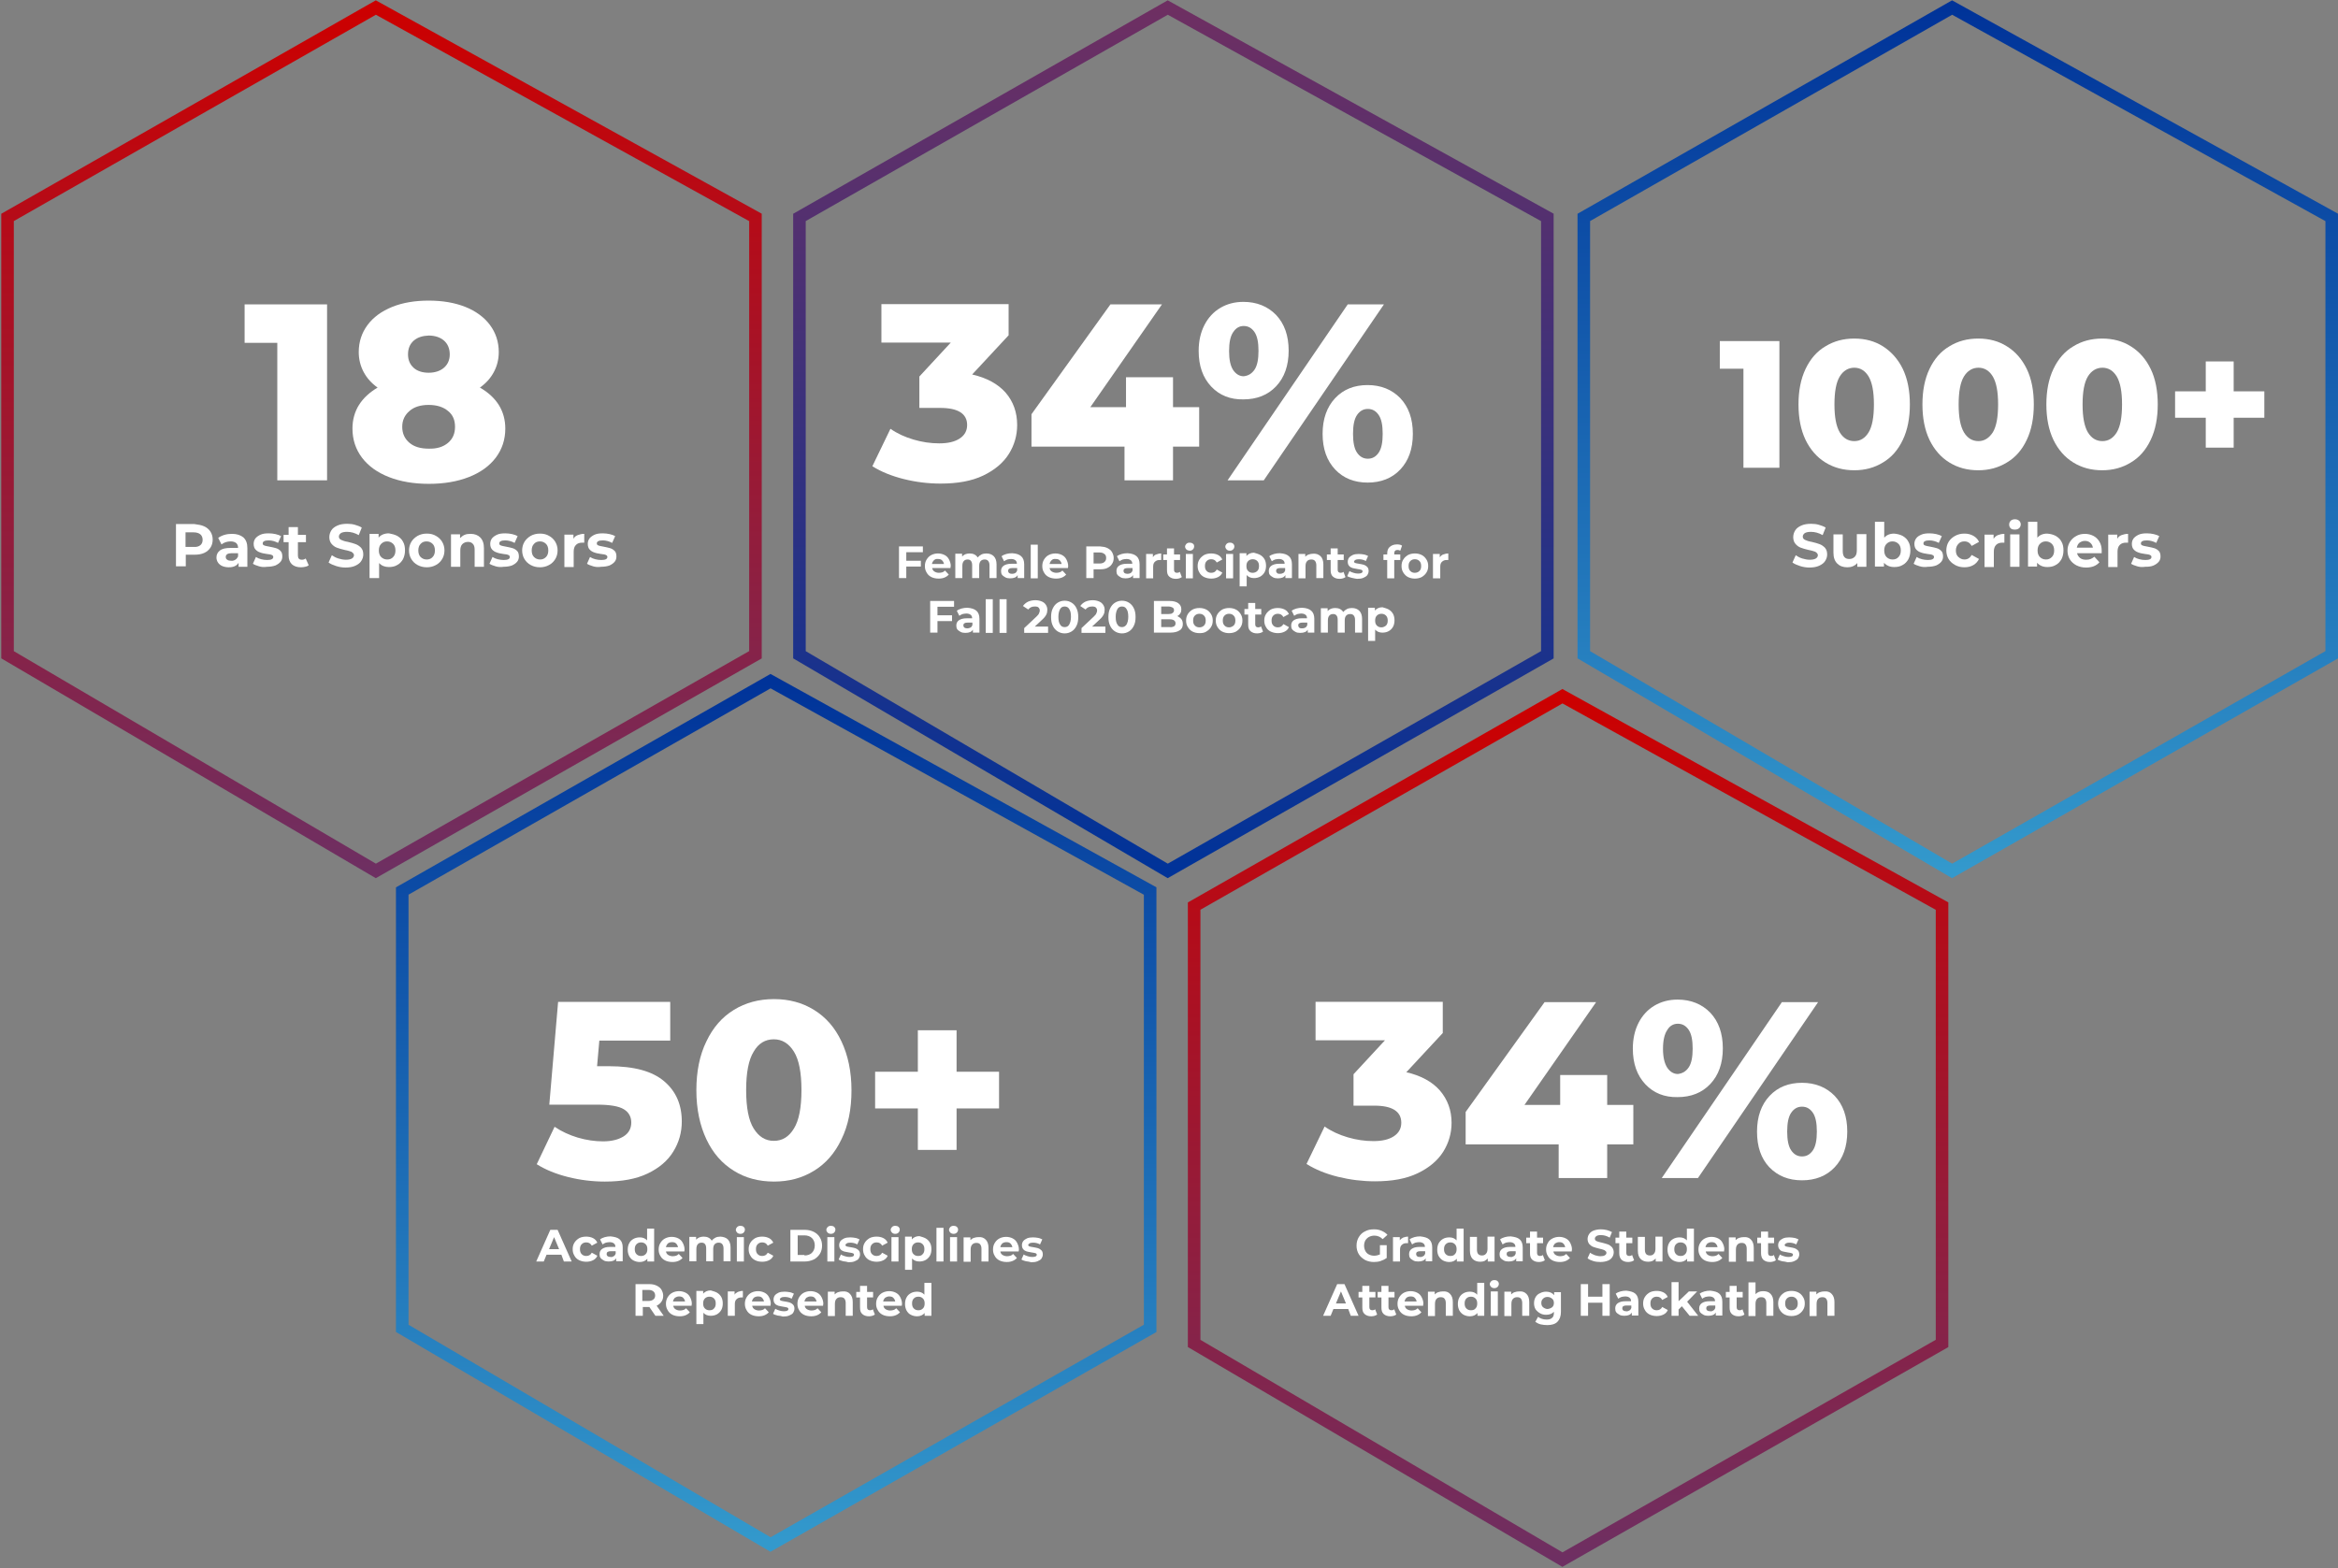 <?xml version="1.0" encoding="utf-8"?>
<!-- Generator: Adobe Illustrator 23.0.4, SVG Export Plug-In . SVG Version: 6.00 Build 0)  -->
<svg version="1.1" id="Layer_1" xmlns="http://www.w3.org/2000/svg" xmlns:xlink="http://www.w3.org/1999/xlink" x="0px" y="0px"
	 viewBox="0 0 930 624" style="enable-background:new 0 0 930 624;" xml:space="preserve">
<rect x="0" y="0" width="930" height="624" fill="#808080" stroke="none"/>
<style type="text/css">
	.st0{fill:none;stroke:url(#SVGID_1_);stroke-width:5;}
	.st1{fill:none;stroke:url(#SVGID_2_);stroke-width:5;}
	.st2{fill:none;stroke:url(#SVGID_3_);stroke-width:5;}
	.st3{fill:none;stroke:url(#SVGID_4_);stroke-width:5;}
	.st4{fill:none;stroke:url(#SVGID_5_);stroke-width:5;}
	.st5{fill:none;}
	.st6{enable-background:new    ;}
	.st7{fill:#FFFFFF;}
</style>
<linearGradient id="SVGID_1_" gradientUnits="userSpaceOnUse" x1="466.75" y1="-245" x2="466.75" y2="98.5" gradientTransform="matrix(1 0 0 1 0 248)">
	<stop  offset="0" style="stop-color:#6E2F62"/>
	<stop  offset="1" style="stop-color:#003399"/>
</linearGradient>
<path class="st0" d="M464.5,3L318,86.5v174l146.5,86l151-86v-174L464.5,3z"/>
<linearGradient id="SVGID_2_" gradientUnits="userSpaceOnUse" x1="778.75" y1="-245" x2="778.75" y2="98.5" gradientTransform="matrix(1 0 0 1 0 248)">
	<stop  offset="0" style="stop-color:#003399"/>
	<stop  offset="1" style="stop-color:#3399CC"/>
</linearGradient>
<path class="st1" d="M776.5,3L630,86.5v174l146.5,86l151-86v-174L776.5,3z"/>
<linearGradient id="SVGID_3_" gradientUnits="userSpaceOnUse" x1="308.75" y1="23" x2="308.75" y2="366.5" gradientTransform="matrix(1 0 0 1 0 248)">
	<stop  offset="0" style="stop-color:#003399"/>
	<stop  offset="1" style="stop-color:#3399CC"/>
</linearGradient>
<path class="st2" d="M306.5,271L160,354.5v174l146.5,86l151-86v-174L306.5,271z"/>
<linearGradient id="SVGID_4_" gradientUnits="userSpaceOnUse" x1="151.75" y1="-245" x2="151.75" y2="98.5" gradientTransform="matrix(1 0 0 1 0 248)">
	<stop  offset="0" style="stop-color:#CC0000"/>
	<stop  offset="1" style="stop-color:#6E2F62"/>
</linearGradient>
<path class="st3" d="M149.5,3L3,86.5v174l146.5,86l151-86v-174L149.5,3z"/>
<linearGradient id="SVGID_5_" gradientUnits="userSpaceOnUse" x1="623.75" y1="29" x2="623.75" y2="372.5" gradientTransform="matrix(1 0 0 1 0 248)">
	<stop  offset="0" style="stop-color:#CC0000"/>
	<stop  offset="1" style="stop-color:#6E2F62"/>
</linearGradient>
<path class="st4" d="M621.5,277L475,360.5v174l146.5,86l151-86v-174L621.5,277z"/>
<rect x="35.4" y="116.9" class="st5" width="230" height="124"/>
<g class="st6">
	<path class="st7" d="M130.1,121.1v70h-19.8v-54.7h-13v-15.3H130.1z"/>
	<path class="st7" d="M198.4,161.1c1.7,2.7,2.6,5.9,2.6,9.4c0,4.4-1.3,8.3-3.8,11.6c-2.5,3.3-6.1,5.9-10.7,7.7s-9.9,2.7-15.9,2.7
		s-11.3-0.9-15.9-2.7c-4.6-1.8-8.2-4.4-10.7-7.7c-2.5-3.3-3.8-7.2-3.8-11.6c0-3.5,0.9-6.7,2.6-9.4c1.7-2.7,4.2-5,7.4-6.9
		c-2.4-1.7-4.2-3.7-5.5-6.1c-1.3-2.4-2-5.1-2-8c0-4.1,1.2-7.7,3.5-10.8c2.3-3.1,5.6-5.5,9.8-7.2c4.2-1.7,9.1-2.5,14.5-2.5
		c5.5,0,10.3,0.8,14.6,2.5c4.2,1.7,7.5,4.1,9.8,7.2c2.3,3.1,3.5,6.7,3.5,10.8c0,2.9-0.7,5.6-2,8s-3.1,4.4-5.5,6.1
		C194.2,156.1,196.7,158.4,198.4,161.1z M178.2,176.2c1.9-1.6,2.8-3.7,2.8-6.4c0-2.7-0.9-4.8-2.8-6.3c-1.9-1.6-4.5-2.4-7.7-2.4
		c-3.2,0-5.8,0.8-7.6,2.4c-1.9,1.6-2.9,3.7-2.9,6.3c0,2.7,1,4.8,2.9,6.4c1.9,1.6,4.5,2.3,7.6,2.3
		C173.8,178.6,176.3,177.8,178.2,176.2z M164.6,135.5c-1.5,1.3-2.3,3.1-2.3,5.5c0,2.3,0.8,4,2.2,5.3s3.5,2,6,2c2.5,0,4.6-0.7,6.1-2
		c1.5-1.3,2.3-3.1,2.3-5.3c0-2.3-0.8-4.2-2.3-5.5c-1.5-1.3-3.6-2-6.1-2C168.1,133.6,166.1,134.2,164.6,135.5z"/>
</g>
<rect x="49.2" y="207.7" class="st5" width="205" height="79"/>
<g class="st6">
	<path class="st7" d="M81.2,209.4c1.1,0.5,1.9,1.2,2.5,2.1s0.9,2,0.9,3.2c0,1.2-0.3,2.3-0.9,3.2s-1.4,1.6-2.5,2.1
		c-1.1,0.5-2.4,0.7-3.9,0.7h-3.4v4.6H70v-16.8h7.3C78.8,208.7,80.1,208.9,81.2,209.4z M79.7,216.9c0.6-0.5,0.9-1.2,0.9-2.1
		c0-0.9-0.3-1.7-0.9-2.2c-0.6-0.5-1.5-0.8-2.7-0.8h-3.2v5.8h3.2C78.2,217.7,79.1,217.4,79.7,216.9z"/>
	<path class="st7" d="M96.8,213.8c1.1,1,1.6,2.4,1.6,4.3v7.4h-3.5v-1.6c-0.7,1.2-2,1.8-3.9,1.8c-1,0-1.9-0.2-2.6-0.5
		c-0.7-0.3-1.3-0.8-1.7-1.4c-0.4-0.6-0.6-1.3-0.6-2c0-1.2,0.5-2.1,1.4-2.8c0.9-0.7,2.3-1,4.2-1h3c0-0.8-0.2-1.4-0.7-1.9
		c-0.5-0.4-1.2-0.7-2.2-0.7c-0.7,0-1.4,0.1-2,0.3s-1.2,0.5-1.7,0.9l-1.3-2.6c0.7-0.5,1.5-0.9,2.5-1.2c1-0.3,2-0.4,3-0.4
		C94.2,212.4,95.7,212.9,96.8,213.8z M93.6,222.7c0.5-0.3,0.8-0.7,1.1-1.3v-1.3h-2.6c-1.5,0-2.3,0.5-2.3,1.5c0,0.5,0.2,0.9,0.6,1.1
		c0.4,0.3,0.9,0.4,1.5,0.4C92.5,223.2,93.1,223,93.6,222.7z"/>
	<path class="st7" d="M103,225.3c-1-0.3-1.8-0.6-2.4-1l1.2-2.7c0.6,0.4,1.3,0.7,2.1,0.9c0.8,0.2,1.6,0.3,2.4,0.3
		c1.6,0,2.4-0.4,2.4-1.2c0-0.4-0.2-0.6-0.6-0.8c-0.4-0.2-1.1-0.3-2-0.4c-1.1-0.2-1.9-0.3-2.6-0.6c-0.7-0.2-1.3-0.6-1.8-1.1
		s-0.8-1.3-0.8-2.3c0-0.8,0.2-1.5,0.7-2.2c0.5-0.6,1.2-1.1,2.1-1.5c0.9-0.4,2-0.5,3.2-0.5c0.9,0,1.8,0.1,2.7,0.3
		c0.9,0.2,1.7,0.5,2.2,0.8l-1.2,2.7c-1.1-0.6-2.4-1-3.7-1c-0.8,0-1.4,0.1-1.8,0.3c-0.4,0.2-0.6,0.5-0.6,0.9c0,0.4,0.2,0.7,0.6,0.8
		c0.4,0.2,1.1,0.3,2.1,0.5c1.1,0.2,1.9,0.4,2.6,0.6c0.7,0.2,1.3,0.6,1.8,1.1s0.7,1.3,0.7,2.2c0,0.8-0.2,1.5-0.7,2.1
		c-0.5,0.6-1.2,1.1-2.1,1.5c-0.9,0.3-2,0.5-3.3,0.5C105,225.7,104,225.6,103,225.3z"/>
	<path class="st7" d="M122.8,224.9c-0.4,0.3-0.8,0.5-1.4,0.6c-0.5,0.1-1.1,0.2-1.7,0.2c-1.5,0-2.7-0.4-3.6-1.2
		c-0.8-0.8-1.3-1.9-1.3-3.5v-5.3h-2v-2.9h2v-3.1h3.7v3.1h3.2v2.9h-3.2v5.3c0,0.5,0.1,1,0.4,1.3c0.3,0.3,0.7,0.4,1.2,0.4
		c0.6,0,1.1-0.2,1.5-0.5L122.8,224.9z"/>
	<path class="st7" d="M133.7,225.2c-1.2-0.4-2.2-0.8-3-1.4l1.3-2.9c0.7,0.5,1.6,1,2.6,1.3c1,0.3,2,0.5,3,0.5c1.1,0,1.9-0.2,2.4-0.5
		c0.5-0.3,0.8-0.8,0.8-1.3c0-0.4-0.2-0.7-0.5-1s-0.7-0.5-1.2-0.6c-0.5-0.2-1.1-0.3-2-0.5c-1.3-0.3-2.3-0.6-3.1-0.9
		c-0.8-0.3-1.5-0.8-2.1-1.5s-0.9-1.6-0.9-2.7c0-1,0.3-1.9,0.8-2.7c0.5-0.8,1.3-1.4,2.4-1.9c1.1-0.5,2.4-0.7,3.9-0.7
		c1.1,0,2.1,0.1,3.1,0.4s1.9,0.6,2.7,1.1l-1.2,3c-1.6-0.9-3.1-1.3-4.7-1.3c-1.1,0-1.9,0.2-2.4,0.5c-0.5,0.4-0.8,0.8-0.8,1.4
		s0.3,1,0.9,1.3s1.5,0.6,2.7,0.8c1.3,0.3,2.3,0.6,3.1,0.9c0.8,0.3,1.5,0.8,2.1,1.4c0.6,0.7,0.9,1.5,0.9,2.7c0,1-0.3,1.8-0.8,2.6
		s-1.3,1.4-2.4,1.9s-2.4,0.7-3.9,0.7C136.2,225.8,134.9,225.6,133.7,225.2z"/>
	<path class="st7" d="M158,213.2c1,0.6,1.8,1.3,2.3,2.3c0.6,1,0.8,2.2,0.8,3.5s-0.3,2.5-0.8,3.5c-0.6,1-1.3,1.8-2.3,2.3
		c-1,0.6-2.1,0.8-3.3,0.8c-1.6,0-2.9-0.5-3.9-1.6v6H147v-17.6h3.6v1.5c0.9-1.1,2.3-1.7,4.1-1.7C155.9,212.4,157,212.7,158,213.2z
		 M156.4,221.6c0.6-0.6,0.9-1.5,0.9-2.6s-0.3-2-0.9-2.6c-0.6-0.6-1.4-1-2.4-1s-1.7,0.3-2.4,1c-0.6,0.6-0.9,1.5-0.9,2.6
		s0.3,2,0.9,2.6c0.6,0.6,1.4,1,2.4,1S155.8,222.3,156.4,221.6z"/>
	<path class="st7" d="M166.1,224.8c-1.1-0.6-1.9-1.4-2.5-2.4c-0.6-1-0.9-2.2-0.9-3.4s0.3-2.4,0.9-3.4c0.6-1,1.5-1.8,2.5-2.4
		c1.1-0.6,2.3-0.9,3.7-0.9c1.4,0,2.6,0.3,3.6,0.9c1.1,0.6,1.9,1.4,2.5,2.4c0.6,1,0.9,2.2,0.9,3.4s-0.3,2.4-0.9,3.4
		c-0.6,1-1.4,1.8-2.5,2.4c-1.1,0.6-2.3,0.9-3.6,0.9C168.4,225.7,167.2,225.4,166.1,224.8z M172.1,221.6c0.6-0.6,0.9-1.5,0.9-2.6
		s-0.3-2-0.9-2.6c-0.6-0.6-1.4-1-2.4-1s-1.8,0.3-2.4,1c-0.6,0.6-0.9,1.5-0.9,2.6s0.3,2,0.9,2.6c0.6,0.6,1.4,1,2.4,1
		S171.5,222.3,172.1,221.6z"/>
	<path class="st7" d="M191,213.8c1,1,1.5,2.4,1.5,4.3v7.4h-3.7v-6.8c0-1-0.2-1.8-0.7-2.3c-0.4-0.5-1.1-0.8-1.9-0.8
		c-0.9,0-1.7,0.3-2.3,0.9c-0.6,0.6-0.8,1.5-0.8,2.6v6.4h-3.7v-12.9h3.6v1.5c0.5-0.5,1.1-1,1.8-1.3c0.7-0.3,1.5-0.4,2.4-0.4
		C188.8,212.4,190.1,212.9,191,213.8z"/>
	<path class="st7" d="M197.1,225.3c-1-0.3-1.8-0.6-2.4-1l1.2-2.7c0.6,0.4,1.3,0.7,2.1,0.9c0.8,0.2,1.6,0.3,2.4,0.3
		c1.6,0,2.4-0.4,2.4-1.2c0-0.4-0.2-0.6-0.6-0.8c-0.4-0.2-1.1-0.3-2-0.4c-1.1-0.2-1.9-0.3-2.6-0.6c-0.7-0.2-1.3-0.6-1.8-1.1
		s-0.8-1.3-0.8-2.3c0-0.8,0.2-1.5,0.7-2.2c0.5-0.6,1.2-1.1,2.1-1.5c0.9-0.4,2-0.5,3.2-0.5c0.9,0,1.8,0.1,2.7,0.3
		c0.9,0.2,1.7,0.5,2.2,0.8l-1.2,2.7c-1.1-0.6-2.4-1-3.7-1c-0.8,0-1.4,0.1-1.8,0.3c-0.4,0.2-0.6,0.5-0.6,0.9c0,0.4,0.2,0.7,0.6,0.8
		c0.4,0.2,1.1,0.3,2.1,0.5c1.1,0.2,1.9,0.4,2.6,0.6c0.7,0.2,1.3,0.6,1.8,1.1s0.7,1.3,0.7,2.2c0,0.8-0.2,1.5-0.7,2.1
		c-0.5,0.6-1.2,1.1-2.1,1.5c-0.9,0.3-2,0.5-3.3,0.5C199.2,225.7,198.1,225.6,197.1,225.3z"/>
	<path class="st7" d="M211.1,224.8c-1.1-0.6-1.9-1.4-2.5-2.4c-0.6-1-0.9-2.2-0.9-3.4s0.3-2.4,0.9-3.4c0.6-1,1.5-1.8,2.5-2.4
		c1.1-0.6,2.3-0.9,3.7-0.9c1.4,0,2.6,0.3,3.6,0.9c1.1,0.6,1.9,1.4,2.5,2.4c0.6,1,0.9,2.2,0.9,3.4s-0.3,2.4-0.9,3.4
		c-0.6,1-1.4,1.8-2.5,2.4c-1.1,0.6-2.3,0.9-3.6,0.9C213.4,225.7,212.2,225.4,211.1,224.8z M217.2,221.6c0.6-0.6,0.9-1.5,0.9-2.6
		s-0.3-2-0.9-2.6c-0.6-0.6-1.4-1-2.4-1s-1.8,0.3-2.4,1c-0.6,0.6-0.9,1.5-0.9,2.6s0.3,2,0.9,2.6c0.6,0.6,1.4,1,2.4,1
		S216.5,222.3,217.2,221.6z"/>
	<path class="st7" d="M229.8,212.9c0.8-0.3,1.6-0.5,2.6-0.5v3.5c-0.4,0-0.7,0-0.8,0c-1.1,0-1.9,0.3-2.5,0.9
		c-0.6,0.6-0.9,1.5-0.9,2.7v6.1h-3.7v-12.9h3.6v1.7C228.4,213.7,229,213.2,229.8,212.9z"/>
	<path class="st7" d="M235.9,225.3c-1-0.3-1.8-0.6-2.4-1l1.2-2.7c0.6,0.4,1.3,0.7,2.1,0.9c0.8,0.2,1.6,0.3,2.4,0.3
		c1.6,0,2.4-0.4,2.4-1.2c0-0.4-0.2-0.6-0.6-0.8c-0.4-0.2-1.1-0.3-2-0.4c-1.1-0.2-1.9-0.3-2.6-0.6c-0.7-0.2-1.3-0.6-1.8-1.1
		s-0.8-1.3-0.8-2.3c0-0.8,0.2-1.5,0.7-2.2c0.5-0.6,1.2-1.1,2.1-1.5c0.9-0.4,2-0.5,3.2-0.5c0.9,0,1.8,0.1,2.7,0.3
		c0.9,0.2,1.7,0.5,2.2,0.8l-1.2,2.7c-1.1-0.6-2.4-1-3.7-1c-0.8,0-1.4,0.1-1.8,0.3c-0.4,0.2-0.6,0.5-0.6,0.9c0,0.4,0.2,0.7,0.6,0.8
		c0.4,0.2,1.1,0.3,2.1,0.5c1.1,0.2,1.9,0.4,2.6,0.6c0.7,0.2,1.3,0.6,1.8,1.1s0.7,1.3,0.7,2.2c0,0.8-0.2,1.5-0.7,2.1
		c-0.5,0.6-1.2,1.1-2.1,1.5c-0.9,0.3-2,0.5-3.3,0.5C238,225.7,236.9,225.6,235.9,225.3z"/>
</g>
<rect x="362.5" y="207.7" class="st5" width="205" height="79"/>
<g class="st6">
	<path class="st7" d="M360.5,219.8v3.3h5.8v2.3h-5.8v4.6h-2.9v-12.6h9.5v2.3H360.5z"/>
	<path class="st7" d="M378.1,226h-7.3c0.1,0.6,0.4,1.1,0.9,1.4s1.1,0.5,1.8,0.5c0.5,0,1-0.1,1.3-0.2c0.4-0.1,0.8-0.4,1.1-0.7
		l1.5,1.6c-0.9,1-2.2,1.6-4,1.6c-1.1,0-2.1-0.2-2.9-0.6c-0.8-0.4-1.5-1-1.9-1.8c-0.5-0.8-0.7-1.6-0.7-2.6c0-0.9,0.2-1.8,0.7-2.6
		c0.5-0.8,1.1-1.4,1.9-1.8c0.8-0.4,1.7-0.6,2.6-0.6c0.9,0,1.8,0.2,2.6,0.6s1.4,1,1.8,1.8s0.7,1.6,0.7,2.7
		C378.1,225.3,378.1,225.5,378.1,226z M371.5,222.9c-0.4,0.4-0.7,0.9-0.8,1.5h4.8c-0.1-0.6-0.4-1.1-0.8-1.5c-0.4-0.4-1-0.5-1.6-0.5
		C372.5,222.3,371.9,222.5,371.5,222.9z"/>
	<path class="st7" d="M395.3,221.3c0.7,0.7,1.1,1.8,1.1,3.2v5.5h-2.8v-5.1c0-0.8-0.2-1.3-0.5-1.7c-0.3-0.4-0.8-0.6-1.4-0.6
		c-0.7,0-1.2,0.2-1.6,0.6c-0.4,0.4-0.6,1.1-0.6,1.9v4.9h-2.8v-5.1c0-1.5-0.6-2.3-1.8-2.3c-0.6,0-1.2,0.2-1.5,0.6
		c-0.4,0.4-0.6,1.1-0.6,1.9v4.9H380v-9.7h2.7v1.1c0.4-0.4,0.8-0.7,1.3-0.9c0.5-0.2,1.1-0.3,1.7-0.3c0.7,0,1.3,0.1,1.9,0.4
		c0.6,0.3,1,0.7,1.3,1.2c0.4-0.5,0.9-0.9,1.5-1.2c0.6-0.3,1.3-0.4,2-0.4C393.6,220.2,394.6,220.6,395.3,221.3z"/>
	<path class="st7" d="M406.2,221.3c0.8,0.7,1.2,1.8,1.2,3.2v5.5h-2.6v-1.2c-0.5,0.9-1.5,1.3-3,1.3c-0.7,0-1.4-0.1-1.9-0.4
		c-0.5-0.3-1-0.6-1.3-1c-0.3-0.4-0.4-0.9-0.4-1.5c0-0.9,0.3-1.6,1-2.1c0.7-0.5,1.7-0.8,3.1-0.8h2.2c0-0.6-0.2-1.1-0.6-1.4
		c-0.4-0.3-0.9-0.5-1.7-0.5c-0.5,0-1,0.1-1.5,0.2c-0.5,0.2-0.9,0.4-1.3,0.7l-1-2c0.5-0.4,1.2-0.7,1.9-0.9c0.7-0.2,1.5-0.3,2.3-0.3
		C404.3,220.2,405.4,220.6,406.2,221.3z M403.8,228c0.4-0.2,0.6-0.5,0.8-1v-1h-1.9c-1.2,0-1.7,0.4-1.7,1.1c0,0.4,0.1,0.6,0.4,0.9
		c0.3,0.2,0.7,0.3,1.2,0.3C403,228.3,403.5,228.2,403.8,228z"/>
	<path class="st7" d="M410,216.7h2.8v13.4H410V216.7z"/>
	<path class="st7" d="M424.8,226h-7.3c0.1,0.6,0.4,1.1,0.9,1.4s1.1,0.5,1.8,0.5c0.5,0,1-0.1,1.3-0.2c0.4-0.1,0.8-0.4,1.1-0.7
		l1.5,1.6c-0.9,1-2.2,1.6-4,1.6c-1.1,0-2.1-0.2-2.9-0.6c-0.8-0.4-1.5-1-1.9-1.8c-0.5-0.8-0.7-1.6-0.7-2.6c0-0.9,0.2-1.8,0.7-2.6
		c0.5-0.8,1.1-1.4,1.9-1.8c0.8-0.4,1.7-0.6,2.6-0.6c0.9,0,1.8,0.2,2.6,0.6s1.4,1,1.8,1.8s0.7,1.6,0.7,2.7
		C424.9,225.3,424.9,225.5,424.8,226z M418.3,222.9c-0.4,0.4-0.7,0.9-0.8,1.5h4.8c-0.1-0.6-0.4-1.1-0.8-1.5c-0.4-0.4-1-0.5-1.6-0.5
		C419.2,222.3,418.7,222.5,418.3,222.9z"/>
	<path class="st7" d="M440.4,218c0.8,0.4,1.5,0.9,1.9,1.6s0.7,1.5,0.7,2.4c0,0.9-0.2,1.7-0.7,2.4c-0.4,0.7-1.1,1.2-1.9,1.6
		c-0.8,0.4-1.8,0.5-2.9,0.5H435v3.5h-2.9v-12.6h5.5C438.6,217.5,439.6,217.6,440.4,218z M439.3,223.6c0.5-0.4,0.7-0.9,0.7-1.6
		c0-0.7-0.2-1.3-0.7-1.6c-0.5-0.4-1.1-0.6-2-0.6H435v4.4h2.4C438.2,224.2,438.9,224,439.3,223.6z"/>
	<path class="st7" d="M452.1,221.3c0.8,0.7,1.2,1.8,1.2,3.2v5.5h-2.6v-1.2c-0.5,0.9-1.5,1.3-3,1.3c-0.7,0-1.4-0.1-1.9-0.4
		c-0.5-0.3-1-0.6-1.3-1c-0.3-0.4-0.4-0.9-0.4-1.5c0-0.9,0.3-1.6,1-2.1c0.7-0.5,1.7-0.8,3.1-0.8h2.2c0-0.6-0.2-1.1-0.6-1.4
		c-0.4-0.3-0.9-0.5-1.7-0.5c-0.5,0-1,0.1-1.5,0.2c-0.5,0.2-0.9,0.4-1.3,0.7l-1-2c0.5-0.4,1.2-0.7,1.9-0.9c0.7-0.2,1.5-0.3,2.3-0.3
		C450.2,220.2,451.3,220.6,452.1,221.3z M449.7,228c0.4-0.2,0.6-0.5,0.8-1v-1h-1.9c-1.2,0-1.7,0.4-1.7,1.1c0,0.4,0.1,0.6,0.4,0.9
		c0.3,0.2,0.7,0.3,1.2,0.3C448.9,228.3,449.4,228.2,449.7,228z"/>
	<path class="st7" d="M459.9,220.6c0.6-0.2,1.2-0.4,2-0.4v2.6c-0.3,0-0.5,0-0.6,0c-0.8,0-1.4,0.2-1.9,0.7c-0.5,0.4-0.7,1.1-0.7,2
		v4.6h-2.8v-9.7h2.7v1.3C458.9,221.2,459.3,220.8,459.9,220.6z"/>
	<path class="st7" d="M470.1,229.6c-0.3,0.2-0.6,0.4-1,0.5c-0.4,0.1-0.8,0.2-1.3,0.2c-1.2,0-2-0.3-2.7-0.9s-0.9-1.5-0.9-2.6v-4h-1.5
		v-2.2h1.5v-2.4h2.8v2.4h2.4v2.2H467v3.9c0,0.4,0.1,0.7,0.3,0.9s0.5,0.3,0.9,0.3c0.4,0,0.8-0.1,1.1-0.4L470.1,229.6z"/>
	<path class="st7" d="M471.9,218.6c-0.3-0.3-0.5-0.7-0.5-1.1c0-0.4,0.2-0.8,0.5-1.1c0.3-0.3,0.7-0.5,1.3-0.5c0.5,0,0.9,0.1,1.3,0.4
		s0.5,0.6,0.5,1.1c0,0.5-0.2,0.9-0.5,1.2c-0.3,0.3-0.7,0.5-1.3,0.5C472.6,219,472.2,218.9,471.9,218.6z M471.7,220.4h2.8v9.7h-2.8
		V220.4z"/>
	<path class="st7" d="M479,229.6c-0.8-0.4-1.5-1-1.9-1.8c-0.5-0.8-0.7-1.6-0.7-2.6s0.2-1.8,0.7-2.6s1.1-1.3,1.9-1.8
		c0.8-0.4,1.7-0.6,2.8-0.6c1,0,1.9,0.2,2.7,0.6c0.8,0.4,1.3,1,1.7,1.8l-2.2,1.2c-0.5-0.9-1.2-1.3-2.2-1.3c-0.7,0-1.3,0.2-1.8,0.7
		c-0.5,0.5-0.7,1.1-0.7,2s0.2,1.5,0.7,2c0.5,0.5,1.1,0.7,1.8,0.7c1,0,1.7-0.4,2.2-1.3l2.2,1.2c-0.3,0.8-0.9,1.4-1.7,1.8
		c-0.8,0.4-1.7,0.6-2.7,0.6C480.8,230.2,479.9,230,479,229.6z"/>
	<path class="st7" d="M487.9,218.6c-0.3-0.3-0.5-0.7-0.5-1.1c0-0.4,0.2-0.8,0.5-1.1s0.7-0.5,1.3-0.5s0.9,0.1,1.3,0.4
		c0.3,0.3,0.5,0.6,0.5,1.1c0,0.5-0.2,0.9-0.5,1.2c-0.3,0.3-0.7,0.5-1.3,0.5S488.2,218.9,487.9,218.6z M487.7,220.4h2.8v9.7h-2.8
		V220.4z"/>
	<path class="st7" d="M501.3,220.8c0.7,0.4,1.3,1,1.7,1.7s0.6,1.6,0.6,2.6s-0.2,1.9-0.6,2.6s-1,1.3-1.7,1.7
		c-0.7,0.4-1.6,0.6-2.5,0.6c-1.2,0-2.2-0.4-2.9-1.2v4.5h-2.8v-13.2h2.7v1.1c0.7-0.8,1.7-1.3,3-1.3
		C499.8,220.2,500.6,220.4,501.3,220.8z M500.1,227.2c0.5-0.5,0.7-1.1,0.7-2s-0.2-1.5-0.7-2c-0.5-0.5-1.1-0.7-1.8-0.7
		s-1.3,0.2-1.8,0.7c-0.5,0.5-0.7,1.1-0.7,2s0.2,1.5,0.7,2c0.5,0.5,1.1,0.7,1.8,0.7S499.7,227.6,500.1,227.2z"/>
	<path class="st7" d="M512.7,221.3c0.8,0.7,1.2,1.8,1.2,3.2v5.5h-2.6v-1.2c-0.5,0.9-1.5,1.3-3,1.3c-0.7,0-1.4-0.1-1.9-0.4
		c-0.5-0.3-1-0.6-1.3-1c-0.3-0.4-0.4-0.9-0.4-1.5c0-0.9,0.3-1.6,1-2.1c0.7-0.5,1.7-0.8,3.1-0.8h2.2c0-0.6-0.2-1.1-0.6-1.4
		s-0.9-0.5-1.7-0.5c-0.5,0-1,0.1-1.5,0.2c-0.5,0.2-0.9,0.4-1.3,0.7l-1-2c0.5-0.4,1.2-0.7,1.9-0.9c0.7-0.2,1.5-0.3,2.3-0.3
		C510.8,220.2,511.9,220.6,512.7,221.3z M510.4,228c0.4-0.2,0.6-0.5,0.8-1v-1h-1.9c-1.2,0-1.7,0.4-1.7,1.1c0,0.4,0.1,0.6,0.4,0.9
		s0.7,0.3,1.2,0.3C509.6,228.3,510,228.2,510.4,228z"/>
	<path class="st7" d="M525.3,221.3c0.7,0.7,1.1,1.8,1.1,3.2v5.5h-2.8v-5.1c0-0.8-0.2-1.3-0.5-1.7s-0.8-0.6-1.5-0.6
		c-0.7,0-1.3,0.2-1.7,0.7c-0.4,0.4-0.6,1.1-0.6,2v4.8h-2.8v-9.7h2.7v1.1c0.4-0.4,0.8-0.7,1.4-0.9c0.6-0.2,1.2-0.3,1.8-0.3
		C523.6,220.2,524.5,220.6,525.3,221.3z"/>
	<path class="st7" d="M535.2,229.6c-0.3,0.2-0.6,0.4-1,0.5c-0.4,0.1-0.8,0.2-1.3,0.2c-1.2,0-2-0.3-2.7-0.9s-0.9-1.5-0.9-2.6v-4h-1.5
		v-2.2h1.5v-2.4h2.8v2.4h2.4v2.2h-2.4v3.9c0,0.4,0.1,0.7,0.3,0.9s0.5,0.3,0.9,0.3c0.4,0,0.8-0.1,1.1-0.4L535.2,229.6z"/>
	<path class="st7" d="M537.7,229.9c-0.8-0.2-1.4-0.4-1.8-0.7l0.9-2c0.4,0.3,1,0.5,1.6,0.7c0.6,0.2,1.2,0.3,1.8,0.3
		c1.2,0,1.8-0.3,1.8-0.9c0-0.3-0.2-0.5-0.5-0.6s-0.8-0.2-1.5-0.3c-0.8-0.1-1.4-0.3-2-0.4c-0.5-0.2-1-0.4-1.3-0.8
		c-0.4-0.4-0.6-1-0.6-1.7c0-0.6,0.2-1.2,0.5-1.6c0.4-0.5,0.9-0.8,1.5-1.1c0.7-0.3,1.5-0.4,2.4-0.4c0.7,0,1.4,0.1,2,0.2
		c0.7,0.1,1.2,0.4,1.7,0.6l-0.9,2c-0.9-0.5-1.8-0.7-2.8-0.7c-0.6,0-1.1,0.1-1.4,0.3s-0.5,0.4-0.5,0.6c0,0.3,0.2,0.5,0.5,0.6
		s0.8,0.2,1.5,0.3c0.8,0.1,1.4,0.3,1.9,0.4c0.5,0.2,0.9,0.4,1.3,0.8c0.4,0.4,0.6,0.9,0.6,1.7c0,0.6-0.2,1.1-0.5,1.6
		c-0.4,0.5-0.9,0.8-1.6,1.1c-0.7,0.3-1.5,0.4-2.5,0.4C539.2,230.2,538.4,230.1,537.7,229.9z"/>
	<path class="st7" d="M554.5,220.6h2.5v2.2h-2.4v7.3h-2.8v-7.3h-1.5v-2.2h1.5v-0.4c0-1.1,0.3-2,1-2.6c0.7-0.6,1.6-1,2.8-1
		c0.4,0,0.8,0,1.2,0.1s0.7,0.2,0.9,0.4l-0.7,2c-0.3-0.2-0.7-0.3-1.1-0.3c-0.9,0-1.3,0.5-1.3,1.4V220.6z"/>
	<path class="st7" d="M560.1,229.6c-0.8-0.4-1.4-1-1.9-1.8c-0.5-0.8-0.7-1.6-0.7-2.6s0.2-1.8,0.7-2.6s1.1-1.3,1.9-1.8
		c0.8-0.4,1.7-0.6,2.7-0.6c1,0,1.9,0.2,2.7,0.6c0.8,0.4,1.4,1,1.9,1.8s0.7,1.6,0.7,2.6s-0.2,1.8-0.7,2.6c-0.5,0.8-1.1,1.3-1.9,1.8
		c-0.8,0.4-1.7,0.6-2.7,0.6C561.8,230.2,560.9,230,560.1,229.6z M564.6,227.2c0.5-0.5,0.7-1.1,0.7-2s-0.2-1.5-0.7-2
		s-1.1-0.7-1.8-0.7s-1.3,0.2-1.8,0.7s-0.7,1.1-0.7,2s0.2,1.5,0.7,2c0.5,0.5,1.1,0.7,1.8,0.7S564.2,227.6,564.6,227.2z"/>
	<path class="st7" d="M574.1,220.6c0.6-0.2,1.2-0.4,2-0.4v2.6c-0.3,0-0.5,0-0.6,0c-0.8,0-1.4,0.2-1.9,0.7c-0.5,0.4-0.7,1.1-0.7,2
		v4.6H570v-9.7h2.7v1.3C573.1,221.2,573.5,220.8,574.1,220.6z"/>
</g>
<g class="st6">
	<path class="st7" d="M372.9,241.5v3.3h5.8v2.3h-5.8v4.6H370v-12.6h9.5v2.3H372.9z"/>
	<path class="st7" d="M388.4,243c0.8,0.7,1.2,1.8,1.2,3.2v5.5H387v-1.2c-0.5,0.9-1.5,1.3-3,1.3c-0.7,0-1.4-0.1-1.9-0.4
		c-0.5-0.3-1-0.6-1.3-1c-0.3-0.4-0.4-0.9-0.4-1.5c0-0.9,0.3-1.6,1-2.1c0.7-0.5,1.7-0.8,3.1-0.8h2.2c0-0.6-0.2-1.1-0.6-1.4
		c-0.4-0.3-0.9-0.5-1.7-0.5c-0.5,0-1,0.1-1.5,0.2c-0.5,0.2-0.9,0.4-1.3,0.7l-1-2c0.5-0.4,1.2-0.7,1.9-0.9c0.7-0.2,1.5-0.3,2.3-0.3
		C386.4,241.9,387.6,242.3,388.4,243z M386,249.7c0.4-0.2,0.6-0.5,0.8-1v-1h-1.9c-1.2,0-1.7,0.4-1.7,1.1c0,0.4,0.1,0.6,0.4,0.9
		c0.3,0.2,0.7,0.3,1.2,0.3C385.2,250,385.6,249.9,386,249.7z"/>
	<path class="st7" d="M392.1,238.4h2.8v13.4h-2.8V238.4z"/>
	<path class="st7" d="M397.6,238.4h2.8v13.4h-2.8V238.4z"/>
	<path class="st7" d="M416.9,249.4v2.4h-9.5v-1.9l4.9-4.6c0.5-0.5,0.9-0.9,1-1.3c0.2-0.4,0.3-0.7,0.3-1.1c0-0.5-0.2-0.9-0.5-1.2
		c-0.3-0.3-0.8-0.4-1.5-0.4c-0.6,0-1.1,0.1-1.5,0.3s-0.8,0.5-1.1,0.9l-2.1-1.4c0.5-0.7,1.2-1.3,2-1.7c0.9-0.4,1.9-0.6,3-0.6
		c0.9,0,1.8,0.2,2.5,0.5c0.7,0.3,1.2,0.7,1.6,1.3c0.4,0.6,0.6,1.2,0.6,2c0,0.7-0.1,1.3-0.4,1.9c-0.3,0.6-0.8,1.3-1.7,2.1l-2.9,2.7
		H416.9z"/>
	<path class="st7" d="M420.7,251.2c-0.8-0.5-1.5-1.3-1.9-2.2c-0.5-1-0.7-2.1-0.7-3.5s0.2-2.5,0.7-3.5c0.5-1,1.1-1.7,1.9-2.2
		c0.8-0.5,1.7-0.8,2.8-0.8s2,0.3,2.8,0.8c0.8,0.5,1.5,1.3,1.9,2.2c0.5,1,0.7,2.1,0.7,3.5s-0.2,2.5-0.7,3.5c-0.5,1-1.1,1.7-1.9,2.2
		c-0.8,0.5-1.7,0.8-2.8,0.8S421.5,251.7,420.7,251.2z M425.3,248.5c0.4-0.7,0.7-1.7,0.7-3.1s-0.2-2.4-0.7-3.1c-0.4-0.7-1-1-1.8-1
		c-0.8,0-1.4,0.3-1.8,1c-0.4,0.7-0.7,1.7-0.7,3.1s0.2,2.4,0.7,3.1c0.4,0.7,1,1,1.8,1C424.3,249.5,424.9,249.2,425.3,248.5z"/>
	<path class="st7" d="M439.7,249.4v2.4h-9.5v-1.9l4.9-4.6c0.5-0.5,0.9-0.9,1-1.3c0.2-0.4,0.3-0.7,0.3-1.1c0-0.5-0.2-0.9-0.5-1.2
		c-0.3-0.3-0.8-0.4-1.5-0.4c-0.6,0-1.1,0.1-1.5,0.3s-0.8,0.5-1.1,0.9l-2.1-1.4c0.5-0.7,1.2-1.3,2-1.7c0.9-0.4,1.9-0.6,3-0.6
		c0.9,0,1.8,0.2,2.5,0.5c0.7,0.3,1.2,0.7,1.6,1.3c0.4,0.6,0.6,1.2,0.6,2c0,0.7-0.1,1.3-0.4,1.9c-0.3,0.6-0.8,1.3-1.7,2.1l-2.9,2.7
		H439.7z"/>
	<path class="st7" d="M443.5,251.2c-0.8-0.5-1.5-1.3-1.9-2.2c-0.5-1-0.7-2.1-0.7-3.5s0.2-2.5,0.7-3.5c0.5-1,1.1-1.7,1.9-2.2
		c0.8-0.5,1.7-0.8,2.8-0.8s2,0.3,2.8,0.8c0.8,0.5,1.5,1.3,1.9,2.2c0.5,1,0.7,2.1,0.7,3.5s-0.2,2.5-0.7,3.5c-0.5,1-1.1,1.7-1.9,2.2
		c-0.8,0.5-1.7,0.8-2.8,0.8S444.3,251.7,443.5,251.2z M448.1,248.5c0.4-0.7,0.7-1.7,0.7-3.1s-0.2-2.4-0.7-3.1c-0.4-0.7-1-1-1.8-1
		c-0.8,0-1.4,0.3-1.8,1c-0.4,0.7-0.7,1.7-0.7,3.1s0.2,2.4,0.7,3.1c0.4,0.7,1,1,1.8,1C447,249.5,447.6,249.2,448.1,248.5z"/>
	<path class="st7" d="M469.9,246.3c0.4,0.5,0.6,1.2,0.6,2c0,1.1-0.4,2-1.3,2.5c-0.9,0.6-2.1,0.9-3.8,0.9H459v-12.6h6.2
		c1.5,0,2.7,0.3,3.5,0.9c0.8,0.6,1.2,1.4,1.2,2.4c0,0.6-0.1,1.2-0.4,1.6c-0.3,0.5-0.7,0.9-1.2,1.1
		C468.9,245.4,469.5,245.8,469.9,246.3z M461.9,241.3v3h2.9c0.7,0,1.3-0.1,1.6-0.4c0.4-0.3,0.6-0.6,0.6-1.1s-0.2-0.9-0.6-1.1
		c-0.4-0.2-0.9-0.4-1.6-0.4H461.9z M467,249.2c0.4-0.3,0.6-0.6,0.6-1.2c0-1-0.8-1.6-2.3-1.6h-3.4v3.1h3.4
		C466,249.6,466.6,249.4,467,249.2z"/>
	<path class="st7" d="M474.4,251.3c-0.8-0.4-1.4-1-1.9-1.8c-0.5-0.8-0.7-1.6-0.7-2.6s0.2-1.8,0.7-2.6s1.1-1.3,1.9-1.8
		c0.8-0.4,1.7-0.6,2.7-0.6c1,0,1.9,0.2,2.7,0.6c0.8,0.4,1.4,1,1.9,1.8s0.7,1.6,0.7,2.6s-0.2,1.8-0.7,2.6c-0.5,0.8-1.1,1.3-1.9,1.8
		s-1.7,0.6-2.7,0.6C476.1,251.9,475.2,251.7,474.4,251.3z M478.9,248.9c0.5-0.5,0.7-1.1,0.7-2s-0.2-1.5-0.7-2s-1.1-0.7-1.8-0.7
		c-0.7,0-1.3,0.2-1.8,0.7c-0.5,0.5-0.7,1.1-0.7,2s0.2,1.5,0.7,2c0.5,0.5,1.1,0.7,1.8,0.7C477.9,249.6,478.5,249.3,478.9,248.9z"/>
	<path class="st7" d="M486.2,251.3c-0.8-0.4-1.4-1-1.9-1.8c-0.5-0.8-0.7-1.6-0.7-2.6s0.2-1.8,0.7-2.6s1.1-1.3,1.9-1.8
		c0.8-0.4,1.7-0.6,2.7-0.6c1,0,1.9,0.2,2.7,0.6c0.8,0.4,1.4,1,1.9,1.8s0.7,1.6,0.7,2.6s-0.2,1.8-0.7,2.6c-0.5,0.8-1.1,1.3-1.9,1.8
		c-0.8,0.4-1.7,0.6-2.7,0.6C487.9,251.9,487,251.7,486.2,251.3z M490.7,248.9c0.5-0.5,0.7-1.1,0.7-2s-0.2-1.5-0.7-2
		s-1.1-0.7-1.8-0.7s-1.3,0.2-1.8,0.7s-0.7,1.1-0.7,2s0.2,1.5,0.7,2c0.5,0.5,1.1,0.7,1.8,0.7S490.2,249.3,490.7,248.9z"/>
	<path class="st7" d="M502.4,251.3c-0.3,0.2-0.6,0.4-1,0.5c-0.4,0.1-0.8,0.2-1.3,0.2c-1.2,0-2-0.3-2.7-0.9s-0.9-1.5-0.9-2.6v-4H495
		v-2.2h1.5v-2.4h2.8v2.4h2.4v2.2h-2.4v3.9c0,0.4,0.1,0.7,0.3,0.9c0.2,0.2,0.5,0.3,0.9,0.3c0.4,0,0.8-0.1,1.1-0.4L502.4,251.3z"/>
	<path class="st7" d="M505.5,251.3c-0.8-0.4-1.5-1-1.9-1.8c-0.5-0.8-0.7-1.6-0.7-2.6s0.2-1.8,0.7-2.6s1.1-1.3,1.9-1.8
		c0.8-0.4,1.7-0.6,2.8-0.6c1,0,1.9,0.2,2.7,0.6c0.8,0.4,1.3,1,1.7,1.8l-2.2,1.2c-0.5-0.9-1.2-1.3-2.2-1.3c-0.7,0-1.3,0.2-1.8,0.7
		c-0.5,0.5-0.7,1.1-0.7,2s0.2,1.5,0.7,2c0.5,0.5,1.1,0.7,1.8,0.7c1,0,1.7-0.4,2.2-1.3l2.2,1.2c-0.3,0.8-0.9,1.4-1.7,1.8
		c-0.8,0.4-1.7,0.6-2.7,0.6C507.3,251.9,506.4,251.7,505.5,251.3z"/>
	<path class="st7" d="M521.6,243c0.8,0.7,1.2,1.8,1.2,3.2v5.5h-2.6v-1.2c-0.5,0.9-1.5,1.3-3,1.3c-0.7,0-1.4-0.1-1.9-0.4
		c-0.5-0.3-1-0.6-1.3-1c-0.3-0.4-0.4-0.9-0.4-1.5c0-0.9,0.3-1.6,1-2.1c0.7-0.5,1.7-0.8,3.1-0.8h2.2c0-0.6-0.2-1.1-0.6-1.4
		s-0.9-0.5-1.7-0.5c-0.5,0-1,0.1-1.5,0.2c-0.5,0.2-0.9,0.4-1.3,0.7l-1-2c0.5-0.4,1.2-0.7,1.9-0.9c0.7-0.2,1.5-0.3,2.3-0.3
		C519.7,241.9,520.8,242.3,521.6,243z M519.2,249.7c0.4-0.2,0.6-0.5,0.8-1v-1h-1.9c-1.2,0-1.7,0.4-1.7,1.1c0,0.4,0.1,0.6,0.4,0.9
		s0.7,0.3,1.2,0.3C518.5,250,518.9,249.9,519.2,249.7z"/>
	<path class="st7" d="M540.7,243c0.7,0.7,1.1,1.8,1.1,3.2v5.5h-2.8v-5.1c0-0.8-0.2-1.3-0.5-1.7s-0.8-0.6-1.4-0.6
		c-0.7,0-1.2,0.2-1.6,0.6s-0.6,1.1-0.6,1.9v4.9h-2.8v-5.1c0-1.5-0.6-2.3-1.8-2.3c-0.6,0-1.2,0.2-1.5,0.6c-0.4,0.4-0.6,1.1-0.6,1.9
		v4.9h-2.8v-9.7h2.7v1.1c0.4-0.4,0.8-0.7,1.3-0.9c0.5-0.2,1.1-0.3,1.7-0.3c0.7,0,1.3,0.1,1.9,0.4c0.6,0.3,1,0.7,1.3,1.2
		c0.4-0.5,0.9-0.9,1.5-1.2c0.6-0.3,1.3-0.4,2-0.4C539,241.9,540,242.3,540.7,243z"/>
	<path class="st7" d="M552.4,242.5c0.7,0.4,1.3,1,1.7,1.7s0.6,1.6,0.6,2.6s-0.2,1.9-0.6,2.6s-1,1.3-1.7,1.7
		c-0.7,0.4-1.6,0.6-2.5,0.6c-1.2,0-2.2-0.4-2.9-1.2v4.5h-2.8v-13.2h2.7v1.1c0.7-0.8,1.7-1.3,3-1.3
		C550.9,241.9,551.7,242.1,552.4,242.5z M551.3,248.9c0.5-0.5,0.7-1.1,0.7-2s-0.2-1.5-0.7-2s-1.1-0.7-1.8-0.7
		c-0.7,0-1.3,0.2-1.8,0.7s-0.7,1.1-0.7,2s0.2,1.5,0.7,2c0.5,0.5,1.1,0.7,1.8,0.7C550.2,249.6,550.8,249.3,551.3,248.9z"/>
</g>
<rect x="342.5" y="116.9" class="st5" width="230" height="124"/>
<g class="st6">
	<path class="st7" d="M400,156.2c3.1,3.6,4.6,7.9,4.6,12.9c0,4.1-1.1,8-3.3,11.5c-2.2,3.5-5.6,6.4-10.2,8.6
		c-4.6,2.2-10.2,3.2-17,3.2c-4.9,0-9.8-0.6-14.6-1.8c-4.8-1.2-9-2.9-12.5-5.1l7.2-14.9c2.7,1.9,5.8,3.3,9.2,4.3
		c3.4,1,6.8,1.5,10.2,1.5c3.4,0,6.1-0.6,8.1-1.9c2-1.3,3-3.1,3-5.4c0-4.5-3.6-6.8-10.7-6.8h-8.3v-12.5l12.5-13.5h-27.6v-15.3h50.6
		v12.4l-14.5,15.6C392.4,150.3,396.9,152.7,400,156.2z"/>
	<path class="st7" d="M477,177.7h-10.4v13.4h-19.3v-13.4h-37v-12.9l31.4-43.7h20.5L433.7,162h14.2v-11.9h18.7V162H477V177.7z"/>
	<path class="st7" d="M481.8,153.8c-3.3-3.5-5-8.2-5-14.2c0-3.9,0.8-7.4,2.3-10.3c1.5-2.9,3.6-5.2,6.3-6.8c2.7-1.6,5.8-2.4,9.2-2.4
		c5.3,0,9.7,1.8,13,5.2c3.3,3.5,5,8.2,5,14.2c0,6-1.7,10.7-5,14.2c-3.3,3.5-7.7,5.2-13,5.2C489.4,159,485.1,157.3,481.8,153.8z
		 M536.1,121.1h14.4l-47.8,70h-14.4L536.1,121.1z M499,147.1c1.1-1.6,1.6-4.1,1.6-7.5s-0.5-5.9-1.6-7.5s-2.5-2.4-4.3-2.4
		c-1.7,0-3.1,0.8-4.2,2.5c-1.1,1.6-1.6,4.1-1.6,7.5c0,3.3,0.5,5.8,1.6,7.5c1.1,1.6,2.5,2.5,4.2,2.5
		C496.5,149.5,497.9,148.7,499,147.1z M531.1,186.8c-3.3-3.5-5-8.2-5-14.2c0-5.9,1.7-10.7,5-14.2c3.3-3.5,7.6-5.2,12.9-5.2
		c5.3,0,9.7,1.8,13,5.2c3.3,3.5,5,8.2,5,14.2c0,6-1.7,10.7-5,14.2c-3.3,3.5-7.7,5.2-13,5.2C538.8,192,534.4,190.3,531.1,186.8z
		 M548.4,180.1c1.1-1.6,1.6-4.1,1.6-7.5s-0.5-5.9-1.6-7.5c-1.1-1.6-2.5-2.4-4.3-2.4s-3.2,0.8-4.3,2.4c-1.1,1.6-1.6,4.1-1.6,7.5
		s0.5,5.9,1.6,7.5c1.1,1.6,2.5,2.4,4.3,2.4S547.3,181.7,548.4,180.1z"/>
</g>
<rect x="679.2" y="207.7" class="st5" width="205" height="79"/>
<g class="st6">
	<path class="st7" d="M716,225.2c-1.2-0.4-2.2-0.8-3-1.4l1.3-2.9c0.7,0.5,1.6,1,2.6,1.3c1,0.3,2,0.5,3,0.5c1.1,0,1.9-0.2,2.4-0.5
		c0.5-0.3,0.8-0.8,0.8-1.3c0-0.4-0.2-0.7-0.5-1c-0.3-0.3-0.7-0.5-1.2-0.6c-0.5-0.2-1.1-0.3-2-0.5c-1.3-0.3-2.3-0.6-3.1-0.9
		c-0.8-0.3-1.5-0.8-2.1-1.5s-0.9-1.6-0.9-2.7c0-1,0.3-1.9,0.8-2.7c0.5-0.8,1.3-1.4,2.4-1.9c1.1-0.5,2.4-0.7,3.9-0.7
		c1.1,0,2.1,0.1,3.1,0.4c1,0.3,1.9,0.6,2.7,1.1l-1.2,3c-1.6-0.9-3.1-1.3-4.7-1.3c-1.1,0-1.9,0.2-2.4,0.5c-0.5,0.4-0.8,0.8-0.8,1.4
		s0.3,1,0.9,1.3c0.6,0.3,1.5,0.6,2.7,0.8c1.3,0.3,2.3,0.6,3.1,0.9c0.8,0.3,1.5,0.8,2.1,1.4c0.6,0.7,0.9,1.5,0.9,2.7
		c0,1-0.3,1.8-0.8,2.6s-1.3,1.4-2.4,1.9c-1.1,0.5-2.4,0.7-3.9,0.7C718.5,225.8,717.2,225.6,716,225.2z"/>
	<path class="st7" d="M742.4,212.6v12.9h-3.6V224c-0.5,0.6-1.1,1-1.8,1.3c-0.7,0.3-1.4,0.4-2.2,0.4c-1.7,0-3-0.5-4-1.5
		c-1-1-1.5-2.4-1.5-4.3v-7.3h3.7v6.7c0,2.1,0.9,3.1,2.6,3.1c0.9,0,1.6-0.3,2.2-0.9s0.8-1.5,0.8-2.6v-6.4H742.4z"/>
	<path class="st7" d="M756.8,213.2c1,0.6,1.8,1.3,2.3,2.3c0.6,1,0.8,2.2,0.8,3.5s-0.3,2.5-0.8,3.5c-0.6,1-1.3,1.8-2.3,2.3
		c-1,0.6-2.1,0.8-3.3,0.8c-1.8,0-3.1-0.6-4.1-1.7v1.5h-3.6v-17.8h3.7v6.3c0.9-1,2.2-1.6,3.9-1.6
		C754.7,212.4,755.8,212.7,756.8,213.2z M755.2,221.6c0.6-0.6,0.9-1.5,0.9-2.6s-0.3-2-0.9-2.6c-0.6-0.6-1.4-1-2.4-1s-1.7,0.3-2.4,1
		c-0.6,0.6-0.9,1.5-0.9,2.6s0.3,2,0.9,2.6c0.6,0.6,1.4,1,2.4,1S754.6,222.3,755.2,221.6z"/>
	<path class="st7" d="M763.6,225.3c-1-0.3-1.8-0.6-2.4-1l1.2-2.7c0.6,0.4,1.3,0.7,2.1,0.9c0.8,0.2,1.6,0.3,2.4,0.3
		c1.6,0,2.4-0.4,2.4-1.2c0-0.4-0.2-0.6-0.6-0.8c-0.4-0.2-1.1-0.3-2-0.4c-1.1-0.2-1.9-0.3-2.6-0.6c-0.7-0.2-1.3-0.6-1.8-1.1
		s-0.8-1.3-0.8-2.3c0-0.8,0.2-1.5,0.7-2.2s1.2-1.1,2.1-1.5c0.9-0.4,2-0.5,3.2-0.5c0.9,0,1.8,0.1,2.7,0.3c0.9,0.2,1.7,0.5,2.2,0.8
		l-1.2,2.7c-1.1-0.6-2.4-1-3.7-1c-0.8,0-1.4,0.1-1.8,0.3c-0.4,0.2-0.6,0.5-0.6,0.9c0,0.4,0.2,0.7,0.6,0.8c0.4,0.2,1.1,0.3,2.1,0.5
		c1.1,0.2,1.9,0.4,2.6,0.6c0.7,0.2,1.3,0.6,1.8,1.1s0.7,1.3,0.7,2.2c0,0.8-0.2,1.5-0.7,2.1s-1.2,1.1-2.1,1.5c-0.9,0.3-2,0.5-3.3,0.5
		C765.7,225.7,764.6,225.6,763.6,225.3z"/>
	<path class="st7" d="M777.7,224.8c-1.1-0.6-2-1.4-2.6-2.4c-0.6-1-0.9-2.2-0.9-3.4s0.3-2.4,0.9-3.4c0.6-1,1.5-1.8,2.6-2.4
		c1.1-0.6,2.3-0.9,3.7-0.9c1.4,0,2.5,0.3,3.6,0.9c1,0.6,1.8,1.4,2.2,2.4l-2.9,1.6c-0.7-1.2-1.6-1.8-2.9-1.8c-1,0-1.8,0.3-2.4,1
		c-0.6,0.6-1,1.5-1,2.6c0,1.1,0.3,2,1,2.6s1.4,1,2.4,1c1.3,0,2.2-0.6,2.9-1.8l2.9,1.6c-0.5,1-1.2,1.8-2.2,2.4
		c-1,0.6-2.2,0.9-3.6,0.9C780,225.7,778.8,225.4,777.7,224.8z"/>
	<path class="st7" d="M794.7,212.9c0.8-0.3,1.6-0.5,2.6-0.5v3.5c-0.4,0-0.7,0-0.8,0c-1.1,0-1.9,0.3-2.5,0.9
		c-0.6,0.6-0.9,1.5-0.9,2.7v6.1h-3.7v-12.9h3.6v1.7C793.4,213.7,794,213.2,794.7,212.9z"/>
	<path class="st7" d="M799.8,210.2c-0.4-0.4-0.6-0.9-0.6-1.5s0.2-1.1,0.6-1.5c0.4-0.4,1-0.6,1.7-0.6s1.2,0.2,1.7,0.6
		c0.4,0.4,0.6,0.9,0.6,1.4c0,0.6-0.2,1.1-0.6,1.5c-0.4,0.4-1,0.6-1.7,0.6S800.2,210.6,799.8,210.2z M799.6,212.6h3.7v12.9h-3.7
		V212.6z"/>
	<path class="st7" d="M817.7,213.2c1,0.6,1.8,1.3,2.3,2.3c0.6,1,0.8,2.2,0.8,3.5s-0.3,2.5-0.8,3.5c-0.6,1-1.3,1.8-2.3,2.3
		c-1,0.6-2.1,0.8-3.3,0.8c-1.8,0-3.1-0.6-4.1-1.7v1.5h-3.6v-17.8h3.7v6.3c0.9-1,2.2-1.6,3.9-1.6
		C815.7,212.4,816.7,212.7,817.7,213.2z M816.2,221.6c0.6-0.6,0.9-1.5,0.9-2.6s-0.3-2-0.9-2.6c-0.6-0.6-1.4-1-2.4-1s-1.7,0.3-2.4,1
		c-0.6,0.6-0.9,1.5-0.9,2.6s0.3,2,0.9,2.6c0.6,0.6,1.4,1,2.4,1S815.5,222.3,816.2,221.6z"/>
	<path class="st7" d="M836,220.1h-9.8c0.2,0.8,0.6,1.4,1.2,1.9s1.5,0.7,2.4,0.7c0.7,0,1.3-0.1,1.8-0.3c0.5-0.2,1-0.5,1.5-0.9l2,2.2
		c-1.2,1.4-3,2.1-5.3,2.1c-1.5,0-2.7-0.3-3.9-0.9c-1.1-0.6-2-1.4-2.6-2.4c-0.6-1-0.9-2.2-0.9-3.4c0-1.3,0.3-2.4,0.9-3.4
		c0.6-1,1.4-1.8,2.5-2.4c1-0.6,2.2-0.9,3.5-0.9c1.3,0,2.4,0.3,3.4,0.8c1,0.5,1.8,1.3,2.4,2.3c0.6,1,0.9,2.2,0.9,3.5
		C836,219.1,836,219.5,836,220.1z M827.2,215.9c-0.6,0.5-0.9,1.1-1.1,2h6.4c-0.1-0.8-0.5-1.5-1.1-2s-1.3-0.7-2.1-0.7
		C828.5,215.2,827.8,215.5,827.2,215.9z"/>
	<path class="st7" d="M843.9,212.9c0.8-0.3,1.6-0.5,2.6-0.5v3.5c-0.4,0-0.7,0-0.8,0c-1.1,0-1.9,0.3-2.5,0.9
		c-0.6,0.6-0.9,1.5-0.9,2.7v6.1h-3.7v-12.9h3.6v1.7C842.5,213.7,843.1,213.2,843.9,212.9z"/>
	<path class="st7" d="M850.1,225.3c-1-0.3-1.8-0.6-2.4-1l1.2-2.7c0.6,0.4,1.3,0.7,2.1,0.9c0.8,0.2,1.6,0.3,2.4,0.3
		c1.6,0,2.4-0.4,2.4-1.2c0-0.4-0.2-0.6-0.6-0.8c-0.4-0.2-1.1-0.3-2-0.4c-1.1-0.2-1.9-0.3-2.6-0.6c-0.7-0.2-1.3-0.6-1.8-1.1
		s-0.8-1.3-0.8-2.3c0-0.8,0.2-1.5,0.7-2.2c0.5-0.6,1.2-1.1,2.1-1.5c0.9-0.4,2-0.5,3.2-0.5c0.9,0,1.8,0.1,2.7,0.3
		c0.9,0.2,1.7,0.5,2.2,0.8l-1.2,2.7c-1.1-0.6-2.4-1-3.7-1c-0.8,0-1.4,0.1-1.8,0.3c-0.4,0.2-0.6,0.5-0.6,0.9c0,0.4,0.2,0.7,0.6,0.8
		c0.4,0.2,1.1,0.3,2.1,0.5c1.1,0.2,1.9,0.4,2.6,0.6s1.3,0.6,1.8,1.1s0.7,1.3,0.7,2.2c0,0.8-0.2,1.5-0.7,2.1
		c-0.5,0.6-1.2,1.1-2.1,1.5s-2,0.5-3.3,0.5C852.1,225.7,851.1,225.6,850.1,225.3z"/>
</g>
<rect x="679.2" y="132.7" class="st5" width="230" height="124"/>
<g class="st6">
	<path class="st7" d="M707.8,135.7v50.4h-14.3v-39.4h-9.4v-11H707.8z"/>
	<path class="st7" d="M726.1,184c-3.4-2.1-6-5.1-7.9-9c-1.9-4-2.8-8.7-2.8-14.1c0-5.4,0.9-10.1,2.8-14.1c1.9-4,4.5-7,7.9-9
		c3.4-2.1,7.2-3.1,11.5-3.1c4.3,0,8.1,1,11.4,3.1s6,5.1,7.9,9c1.9,4,2.8,8.7,2.8,14.1c0,5.4-0.9,10.1-2.8,14.1c-1.9,4-4.5,7-7.9,9
		c-3.4,2.1-7.2,3.1-11.4,3.1C733.3,187.1,729.5,186.1,726.1,184z M743.3,172c1.4-2.3,2.1-6,2.1-11.1s-0.7-8.7-2.1-11.1
		c-1.4-2.3-3.3-3.5-5.7-3.5c-2.4,0-4.4,1.2-5.8,3.5c-1.4,2.3-2.1,6-2.1,11.1s0.7,8.7,2.1,11.1c1.4,2.3,3.3,3.5,5.8,3.5
		C740,175.5,741.9,174.3,743.3,172z"/>
	<path class="st7" d="M775.4,184c-3.4-2.1-6-5.1-7.9-9c-1.9-4-2.8-8.7-2.8-14.1c0-5.4,0.9-10.1,2.8-14.1c1.9-4,4.5-7,7.9-9
		c3.4-2.1,7.2-3.1,11.5-3.1c4.3,0,8.1,1,11.4,3.1c3.4,2.1,6,5.1,7.9,9s2.8,8.7,2.8,14.1c0,5.4-0.9,10.1-2.8,14.1s-4.5,7-7.9,9
		c-3.4,2.1-7.2,3.1-11.4,3.1C782.6,187.1,778.8,186.1,775.4,184z M792.7,172c1.4-2.3,2.1-6,2.1-11.1s-0.7-8.7-2.1-11.1
		c-1.4-2.3-3.3-3.5-5.7-3.5c-2.4,0-4.4,1.2-5.8,3.5c-1.4,2.3-2.1,6-2.1,11.1s0.7,8.7,2.1,11.1c1.4,2.3,3.3,3.5,5.8,3.5
		C789.3,175.5,791.2,174.3,792.7,172z"/>
	<path class="st7" d="M824.7,184c-3.4-2.1-6-5.1-7.9-9c-1.9-4-2.8-8.7-2.8-14.1c0-5.4,0.9-10.1,2.8-14.1c1.9-4,4.5-7,7.9-9
		c3.4-2.1,7.2-3.1,11.5-3.1c4.3,0,8.1,1,11.4,3.1c3.4,2.1,6,5.1,7.9,9s2.8,8.7,2.8,14.1c0,5.4-0.9,10.1-2.8,14.1s-4.5,7-7.9,9
		c-3.4,2.1-7.2,3.1-11.4,3.1C831.9,187.1,828.1,186.1,824.7,184z M842,172c1.4-2.3,2.1-6,2.1-11.1s-0.7-8.7-2.1-11.1
		c-1.4-2.3-3.3-3.5-5.7-3.5c-2.4,0-4.4,1.2-5.8,3.5c-1.4,2.3-2.1,6-2.1,11.1s0.7,8.7,2.1,11.1c1.4,2.3,3.3,3.5,5.8,3.5
		C838.7,175.5,840.6,174.3,842,172z"/>
	<path class="st7" d="M900.7,166.2h-12.2v11.9h-11.1v-11.9h-12.2v-10.5h12.2v-11.9h11.1v11.9h12.2V166.2z"/>
</g>
<rect x="192.9" y="394.5" class="st5" width="230" height="124"/>
<g class="st6">
	<path class="st7" d="M264.2,430.2c4.7,4,7,9.3,7,16c0,4.3-1.1,8.3-3.4,12c-2.2,3.6-5.6,6.5-10.2,8.7c-4.6,2.2-10.2,3.2-17,3.2
		c-4.9,0-9.8-0.6-14.6-1.8c-4.8-1.2-9-2.9-12.5-5.1l7.1-14.9c2.8,1.9,5.9,3.3,9.2,4.3c3.4,1,6.8,1.5,10.1,1.5c3.4,0,6.1-0.7,8.2-2
		c2-1.3,3-3.1,3-5.5c0-2.3-1-4.1-3-5.3s-5.5-1.8-10.6-1.8h-19l3.5-40.9h44.6V414h-28.2l-0.9,10.2h4.7
		C252.3,424.2,259.5,426.2,264.2,430.2z"/>
	<path class="st7" d="M291.9,465.8c-4.7-2.9-8.3-7-10.9-12.5c-2.6-5.5-4-12-4-19.5c0-7.5,1.3-14,4-19.5c2.6-5.5,6.3-9.7,10.9-12.5
		c4.7-2.9,10-4.3,16-4.3c5.9,0,11.2,1.4,15.9,4.3c4.7,2.9,8.3,7,10.9,12.5c2.6,5.5,4,12,4,19.5c0,7.5-1.3,14-4,19.5
		c-2.6,5.5-6.3,9.7-10.9,12.5c-4.7,2.9-10,4.3-15.9,4.3C301.9,470.1,296.5,468.7,291.9,465.8z M315.8,449c2-3.2,3-8.3,3-15.3
		s-1-12.1-3-15.3c-2-3.2-4.6-4.9-8-4.9c-3.4,0-6.1,1.6-8,4.9c-2,3.2-3,8.3-3,15.3s1,12.1,3,15.3c2,3.2,4.6,4.9,8,4.9
		C311.2,453.9,313.8,452.3,315.8,449z"/>
	<path class="st7" d="M397.4,441h-16.9v16.5h-15.4V441h-17v-14.6h17v-16.5h15.4v16.5h16.9V441z"/>
</g>
<rect x="206.2" y="488.5" class="st5" width="205" height="79"/>
<g class="st6">
	<path class="st7" d="M223.3,499.2h-5.9l-1.1,2.7h-3l5.6-12.6h2.9l5.6,12.6h-3.1L223.3,499.2z M222.4,497l-2-4.8l-2,4.8H222.4z"/>
	<path class="st7" d="M230.4,501.4c-0.8-0.4-1.5-1-1.9-1.8c-0.5-0.8-0.7-1.6-0.7-2.6s0.2-1.8,0.7-2.6s1.1-1.3,1.9-1.8
		c0.8-0.4,1.7-0.6,2.8-0.6c1,0,1.9,0.2,2.7,0.6c0.8,0.4,1.3,1,1.7,1.8l-2.2,1.2c-0.5-0.9-1.2-1.3-2.2-1.3c-0.7,0-1.3,0.2-1.8,0.7
		c-0.5,0.5-0.7,1.1-0.7,2s0.2,1.5,0.7,2c0.5,0.5,1.1,0.7,1.8,0.7c1,0,1.7-0.4,2.2-1.3l2.2,1.2c-0.3,0.8-0.9,1.4-1.7,1.8
		s-1.7,0.6-2.7,0.6C232.2,502,231.3,501.8,230.4,501.4z"/>
	<path class="st7" d="M246.5,493.1c0.8,0.7,1.2,1.8,1.2,3.2v5.5h-2.6v-1.2c-0.5,0.9-1.5,1.3-3,1.3c-0.7,0-1.4-0.1-1.9-0.4
		c-0.5-0.3-1-0.6-1.3-1c-0.3-0.4-0.4-0.9-0.4-1.5c0-0.9,0.3-1.6,1-2.1c0.7-0.5,1.7-0.8,3.1-0.8h2.2c0-0.6-0.2-1.1-0.6-1.4
		c-0.4-0.3-0.9-0.5-1.7-0.5c-0.5,0-1,0.1-1.5,0.2c-0.5,0.2-0.9,0.4-1.3,0.7l-1-2c0.5-0.4,1.2-0.7,1.9-0.9c0.7-0.2,1.5-0.3,2.3-0.3
		C244.6,492.1,245.7,492.4,246.5,493.1z M244.1,499.8c0.4-0.2,0.6-0.5,0.8-1v-1H243c-1.2,0-1.7,0.4-1.7,1.1c0,0.4,0.1,0.6,0.4,0.9
		c0.3,0.2,0.7,0.3,1.2,0.3C243.4,500.2,243.8,500,244.1,499.8z"/>
	<path class="st7" d="M260.2,488.5v13.4h-2.7v-1.1c-0.7,0.8-1.7,1.3-3,1.3c-0.9,0-1.7-0.2-2.5-0.6s-1.3-1-1.7-1.7
		c-0.4-0.8-0.6-1.6-0.6-2.6s0.2-1.9,0.6-2.6c0.4-0.8,1-1.3,1.7-1.7s1.6-0.6,2.5-0.6c1.2,0,2.2,0.4,2.9,1.2v-4.7H260.2z M256.8,499
		c0.5-0.5,0.7-1.1,0.7-2s-0.2-1.5-0.7-2c-0.5-0.5-1.1-0.7-1.8-0.7c-0.7,0-1.3,0.2-1.8,0.7c-0.5,0.5-0.7,1.1-0.7,2s0.2,1.5,0.7,2
		c0.5,0.5,1.1,0.7,1.8,0.7C255.7,499.7,256.3,499.5,256.8,499z"/>
	<path class="st7" d="M272.2,497.9h-7.3c0.1,0.6,0.4,1.1,0.9,1.4s1.1,0.5,1.8,0.5c0.5,0,1-0.1,1.3-0.2c0.4-0.1,0.8-0.4,1.1-0.7
		l1.5,1.6c-0.9,1-2.2,1.6-4,1.6c-1.1,0-2.1-0.2-2.9-0.6c-0.8-0.4-1.5-1-1.9-1.8c-0.5-0.8-0.7-1.6-0.7-2.6c0-0.9,0.2-1.8,0.7-2.6
		c0.5-0.8,1.1-1.4,1.9-1.8c0.8-0.4,1.7-0.6,2.6-0.6c0.9,0,1.8,0.2,2.6,0.6s1.4,1,1.8,1.8s0.7,1.6,0.7,2.7
		C272.3,497.1,272.3,497.4,272.2,497.9z M265.7,494.7c-0.4,0.4-0.7,0.9-0.8,1.5h4.8c-0.1-0.6-0.4-1.1-0.8-1.5
		c-0.4-0.4-1-0.5-1.6-0.5C266.6,494.2,266.1,494.4,265.7,494.7z"/>
	<path class="st7" d="M289.5,493.1c0.7,0.7,1.1,1.8,1.1,3.2v5.5h-2.8v-5.1c0-0.8-0.2-1.3-0.5-1.7c-0.3-0.4-0.8-0.6-1.4-0.6
		c-0.7,0-1.2,0.2-1.6,0.6c-0.4,0.4-0.6,1.1-0.6,1.9v4.9h-2.8v-5.1c0-1.5-0.6-2.3-1.8-2.3c-0.6,0-1.2,0.2-1.5,0.6
		c-0.4,0.4-0.6,1.1-0.6,1.9v4.9h-2.8v-9.7h2.7v1.1c0.4-0.4,0.8-0.7,1.3-0.9c0.5-0.2,1.1-0.3,1.7-0.3c0.7,0,1.3,0.1,1.9,0.4
		c0.6,0.3,1,0.7,1.3,1.2c0.4-0.5,0.9-0.9,1.5-1.2c0.6-0.3,1.3-0.4,2-0.4C287.8,492.1,288.8,492.4,289.5,493.1z"/>
	<path class="st7" d="M293.2,490.4c-0.3-0.3-0.5-0.7-0.5-1.1c0-0.4,0.2-0.8,0.5-1.1c0.3-0.3,0.7-0.5,1.3-0.5c0.5,0,0.9,0.1,1.3,0.4
		c0.3,0.3,0.5,0.6,0.5,1.1c0,0.5-0.2,0.9-0.5,1.2c-0.3,0.3-0.7,0.5-1.3,0.5C293.9,490.9,293.5,490.7,293.2,490.4z M293.1,492.2h2.8
		v9.7h-2.8V492.2z"/>
	<path class="st7" d="M300.4,501.4c-0.8-0.4-1.5-1-1.9-1.8c-0.5-0.8-0.7-1.6-0.7-2.6s0.2-1.8,0.7-2.6s1.1-1.3,1.9-1.8
		c0.8-0.4,1.7-0.6,2.8-0.6c1,0,1.9,0.2,2.7,0.6c0.8,0.4,1.3,1,1.7,1.8l-2.2,1.2c-0.5-0.9-1.2-1.3-2.2-1.3c-0.7,0-1.3,0.2-1.8,0.7
		c-0.5,0.5-0.7,1.1-0.7,2s0.2,1.5,0.7,2c0.5,0.5,1.1,0.7,1.8,0.7c1,0,1.7-0.4,2.2-1.3l2.2,1.2c-0.3,0.8-0.9,1.4-1.7,1.8
		s-1.7,0.6-2.7,0.6C302.1,502,301.2,501.8,300.4,501.4z"/>
	<path class="st7" d="M314.4,489.3h5.7c1.4,0,2.6,0.3,3.6,0.8c1,0.5,1.9,1.3,2.4,2.2c0.6,0.9,0.9,2.1,0.9,3.3s-0.3,2.4-0.9,3.3
		c-0.6,0.9-1.4,1.7-2.4,2.2c-1.1,0.5-2.3,0.8-3.6,0.8h-5.7V489.3z M320,499.5c1.3,0,2.3-0.4,3-1.1s1.1-1.7,1.1-2.9s-0.4-2.2-1.1-2.9
		s-1.8-1.1-3-1.1h-2.7v7.8H320z"/>
	<path class="st7" d="M329.2,490.4c-0.3-0.3-0.5-0.7-0.5-1.1c0-0.4,0.2-0.8,0.5-1.1c0.3-0.3,0.7-0.5,1.3-0.5c0.5,0,0.9,0.1,1.3,0.4
		c0.3,0.3,0.5,0.6,0.5,1.1c0,0.5-0.2,0.9-0.5,1.2c-0.3,0.3-0.7,0.5-1.3,0.5C330,490.9,329.5,490.7,329.2,490.4z M329.1,492.2h2.8
		v9.7h-2.8V492.2z"/>
	<path class="st7" d="M335.4,501.8c-0.8-0.2-1.4-0.4-1.8-0.7l0.9-2c0.4,0.3,1,0.5,1.6,0.7c0.6,0.2,1.2,0.3,1.8,0.3
		c1.2,0,1.8-0.3,1.8-0.9c0-0.3-0.2-0.5-0.5-0.6s-0.8-0.2-1.5-0.3c-0.8-0.1-1.4-0.3-2-0.4c-0.5-0.2-1-0.4-1.3-0.8
		c-0.4-0.4-0.6-1-0.6-1.7c0-0.6,0.2-1.2,0.5-1.6c0.4-0.5,0.9-0.8,1.5-1.1c0.7-0.3,1.5-0.4,2.4-0.4c0.7,0,1.4,0.1,2,0.2
		c0.7,0.1,1.2,0.4,1.7,0.6l-0.9,2c-0.9-0.5-1.8-0.7-2.8-0.7c-0.6,0-1.1,0.1-1.4,0.3c-0.3,0.2-0.5,0.4-0.5,0.6c0,0.3,0.2,0.5,0.5,0.6
		c0.3,0.1,0.8,0.2,1.5,0.3c0.8,0.1,1.4,0.3,1.9,0.4c0.5,0.2,0.9,0.4,1.3,0.8c0.4,0.4,0.6,0.9,0.6,1.7c0,0.6-0.2,1.1-0.5,1.6
		s-0.9,0.8-1.6,1.1c-0.7,0.3-1.5,0.4-2.5,0.4C336.9,502,336.2,501.9,335.4,501.8z"/>
	<path class="st7" d="M345.9,501.4c-0.8-0.4-1.5-1-1.9-1.8c-0.5-0.8-0.7-1.6-0.7-2.6s0.2-1.8,0.7-2.6s1.1-1.3,1.9-1.8
		c0.8-0.4,1.7-0.6,2.8-0.6c1,0,1.9,0.2,2.7,0.6c0.8,0.4,1.3,1,1.7,1.8l-2.2,1.2c-0.5-0.9-1.2-1.3-2.2-1.3c-0.7,0-1.3,0.2-1.8,0.7
		c-0.5,0.5-0.7,1.1-0.7,2s0.2,1.5,0.7,2c0.5,0.5,1.1,0.7,1.8,0.7c1,0,1.7-0.4,2.2-1.3l2.2,1.2c-0.3,0.8-0.9,1.4-1.7,1.8
		s-1.7,0.6-2.7,0.6C347.7,502,346.8,501.8,345.9,501.4z"/>
	<path class="st7" d="M354.8,490.4c-0.3-0.3-0.5-0.7-0.5-1.1c0-0.4,0.2-0.8,0.5-1.1c0.3-0.3,0.7-0.5,1.3-0.5c0.5,0,0.9,0.1,1.3,0.4
		c0.3,0.3,0.5,0.6,0.5,1.1c0,0.5-0.2,0.9-0.5,1.2c-0.3,0.3-0.7,0.5-1.3,0.5C355.5,490.9,355.1,490.7,354.8,490.4z M354.6,492.2h2.8
		v9.7h-2.8V492.2z"/>
	<path class="st7" d="M368.2,492.7c0.7,0.4,1.3,1,1.7,1.7s0.6,1.6,0.6,2.6s-0.2,1.9-0.6,2.6s-1,1.3-1.7,1.7
		c-0.7,0.4-1.6,0.6-2.5,0.6c-1.2,0-2.2-0.4-2.9-1.2v4.5H360v-13.2h2.7v1.1c0.7-0.8,1.7-1.3,3-1.3
		C366.7,492.1,367.5,492.3,368.2,492.7z M367,499c0.5-0.5,0.7-1.1,0.7-2s-0.2-1.5-0.7-2c-0.5-0.5-1.1-0.7-1.8-0.7
		c-0.7,0-1.3,0.2-1.8,0.7c-0.5,0.5-0.7,1.1-0.7,2s0.2,1.5,0.7,2c0.5,0.5,1.1,0.7,1.8,0.7C366,499.7,366.6,499.5,367,499z"/>
	<path class="st7" d="M372.5,488.5h2.8v13.4h-2.8V488.5z"/>
	<path class="st7" d="M378,490.4c-0.3-0.3-0.5-0.7-0.5-1.1c0-0.4,0.2-0.8,0.5-1.1c0.3-0.3,0.7-0.5,1.3-0.5c0.5,0,0.9,0.1,1.3,0.4
		c0.3,0.3,0.5,0.6,0.5,1.1c0,0.5-0.2,0.9-0.5,1.2c-0.3,0.3-0.7,0.5-1.3,0.5C378.8,490.9,378.3,490.7,378,490.4z M377.9,492.2h2.8
		v9.7h-2.8V492.2z"/>
	<path class="st7" d="M392.1,493.2c0.7,0.7,1.1,1.8,1.1,3.2v5.5h-2.8v-5.1c0-0.8-0.2-1.3-0.5-1.7s-0.8-0.6-1.5-0.6
		c-0.7,0-1.3,0.2-1.7,0.7c-0.4,0.4-0.6,1.1-0.6,2v4.8h-2.8v-9.7h2.7v1.1c0.4-0.4,0.8-0.7,1.4-0.9c0.6-0.2,1.2-0.3,1.8-0.3
		C390.4,492.1,391.3,492.4,392.1,493.2z"/>
	<path class="st7" d="M405.2,497.9h-7.3c0.1,0.6,0.4,1.1,0.9,1.4s1.1,0.5,1.8,0.5c0.5,0,1-0.1,1.3-0.2c0.4-0.1,0.8-0.4,1.1-0.7
		l1.5,1.6c-0.9,1-2.2,1.6-4,1.6c-1.1,0-2.1-0.2-2.9-0.6c-0.8-0.4-1.5-1-1.9-1.8c-0.5-0.8-0.7-1.6-0.7-2.6c0-0.9,0.2-1.8,0.7-2.6
		c0.5-0.8,1.1-1.4,1.9-1.8c0.8-0.4,1.7-0.6,2.6-0.6c0.9,0,1.8,0.2,2.6,0.6s1.4,1,1.8,1.8s0.7,1.6,0.7,2.7
		C405.3,497.1,405.3,497.4,405.2,497.9z M398.7,494.7c-0.4,0.4-0.7,0.9-0.8,1.5h4.8c-0.1-0.6-0.4-1.1-0.8-1.5
		c-0.4-0.4-1-0.5-1.6-0.5C399.6,494.2,399.1,494.4,398.7,494.7z"/>
	<path class="st7" d="M408.1,501.8c-0.8-0.2-1.4-0.4-1.8-0.7l0.9-2c0.4,0.3,1,0.5,1.6,0.7c0.6,0.2,1.2,0.3,1.8,0.3
		c1.2,0,1.8-0.3,1.8-0.9c0-0.3-0.2-0.5-0.5-0.6s-0.8-0.2-1.5-0.3c-0.8-0.1-1.4-0.3-2-0.4c-0.5-0.2-1-0.4-1.3-0.8
		c-0.4-0.4-0.6-1-0.6-1.7c0-0.6,0.2-1.2,0.5-1.6c0.4-0.5,0.9-0.8,1.5-1.1c0.7-0.3,1.5-0.4,2.4-0.4c0.7,0,1.4,0.1,2,0.2
		c0.7,0.1,1.2,0.4,1.7,0.6l-0.9,2c-0.9-0.5-1.8-0.7-2.8-0.7c-0.6,0-1.1,0.1-1.4,0.3c-0.3,0.2-0.5,0.4-0.5,0.6c0,0.3,0.2,0.5,0.5,0.6
		c0.3,0.1,0.8,0.2,1.5,0.3c0.8,0.1,1.4,0.3,1.9,0.4c0.5,0.2,0.9,0.4,1.3,0.8c0.4,0.4,0.6,0.9,0.6,1.7c0,0.6-0.2,1.1-0.5,1.6
		s-0.9,0.8-1.6,1.1c-0.7,0.3-1.5,0.4-2.5,0.4C409.6,502,408.8,501.9,408.1,501.8z"/>
</g>
<g class="st6">
	<path class="st7" d="M260.7,523.5l-2.4-3.5h-0.1h-2.5v3.5h-2.9v-12.6h5.5c1.1,0,2.1,0.2,2.9,0.6c0.8,0.4,1.5,0.9,1.9,1.6
		s0.7,1.5,0.7,2.4c0,0.9-0.2,1.7-0.7,2.4c-0.5,0.7-1.1,1.2-1.9,1.6l2.8,4H260.7z M259.9,513.8c-0.5-0.4-1.1-0.6-2-0.6h-2.4v4.4h2.4
		c0.9,0,1.5-0.2,2-0.6c0.5-0.4,0.7-0.9,0.7-1.6C260.6,514.8,260.4,514.2,259.9,513.8z"/>
	<path class="st7" d="M275.1,519.5h-7.3c0.1,0.6,0.4,1.1,0.9,1.4s1.1,0.5,1.8,0.5c0.5,0,1-0.1,1.3-0.2c0.4-0.1,0.8-0.4,1.1-0.7
		l1.5,1.6c-0.9,1-2.2,1.6-4,1.6c-1.1,0-2.1-0.2-2.9-0.6c-0.8-0.4-1.5-1-1.9-1.8c-0.5-0.8-0.7-1.6-0.7-2.6c0-0.9,0.2-1.8,0.7-2.6
		c0.5-0.8,1.1-1.4,1.9-1.8c0.8-0.4,1.7-0.6,2.6-0.6c0.9,0,1.8,0.2,2.6,0.6s1.4,1,1.8,1.8s0.7,1.6,0.7,2.7
		C275.2,518.7,275.1,519,275.1,519.5z M268.5,516.3c-0.4,0.4-0.7,0.9-0.8,1.5h4.8c-0.1-0.6-0.4-1.1-0.8-1.5c-0.4-0.4-1-0.5-1.6-0.5
		C269.5,515.8,269,516,268.5,516.3z"/>
	<path class="st7" d="M285.2,514.3c0.7,0.4,1.3,1,1.7,1.7s0.6,1.6,0.6,2.6s-0.2,1.9-0.6,2.6s-1,1.3-1.7,1.7
		c-0.7,0.4-1.6,0.6-2.5,0.6c-1.2,0-2.2-0.4-2.9-1.2v4.5H277v-13.2h2.7v1.1c0.7-0.8,1.7-1.3,3-1.3
		C283.7,513.7,284.5,513.9,285.2,514.3z M284,520.6c0.5-0.5,0.7-1.1,0.7-2s-0.2-1.5-0.7-2c-0.5-0.5-1.1-0.7-1.8-0.7
		c-0.7,0-1.3,0.2-1.8,0.7c-0.5,0.5-0.7,1.1-0.7,2s0.2,1.5,0.7,2c0.5,0.5,1.1,0.7,1.8,0.7C283,521.3,283.6,521.1,284,520.6z"/>
	<path class="st7" d="M293.5,514c0.6-0.2,1.2-0.4,2-0.4v2.6c-0.3,0-0.5,0-0.6,0c-0.8,0-1.4,0.2-1.9,0.7c-0.5,0.4-0.7,1.1-0.7,2v4.6
		h-2.8v-9.7h2.7v1.3C292.5,514.6,292.9,514.3,293.5,514z"/>
	<path class="st7" d="M306.5,519.5h-7.3c0.1,0.6,0.4,1.1,0.9,1.4s1.1,0.5,1.8,0.5c0.5,0,1-0.1,1.3-0.2c0.4-0.1,0.8-0.4,1.1-0.7
		l1.5,1.6c-0.9,1-2.2,1.6-4,1.6c-1.1,0-2.1-0.2-2.9-0.6c-0.8-0.4-1.5-1-1.9-1.8c-0.5-0.8-0.7-1.6-0.7-2.6c0-0.9,0.2-1.8,0.7-2.6
		c0.5-0.8,1.1-1.4,1.9-1.8c0.8-0.4,1.7-0.6,2.6-0.6c0.9,0,1.8,0.2,2.6,0.6s1.4,1,1.8,1.8s0.7,1.6,0.7,2.7
		C306.5,518.7,306.5,519,306.5,519.5z M299.9,516.3c-0.4,0.4-0.7,0.9-0.8,1.5h4.8c-0.1-0.6-0.4-1.1-0.8-1.5c-0.4-0.4-1-0.5-1.6-0.5
		C300.9,515.8,300.3,516,299.9,516.3z"/>
	<path class="st7" d="M309.3,523.4c-0.8-0.2-1.4-0.4-1.8-0.7l0.9-2c0.4,0.3,1,0.5,1.6,0.7c0.6,0.2,1.2,0.3,1.8,0.3
		c1.2,0,1.8-0.3,1.8-0.9c0-0.3-0.2-0.5-0.5-0.6s-0.8-0.2-1.5-0.3c-0.8-0.1-1.4-0.3-2-0.4c-0.5-0.2-1-0.4-1.3-0.8
		c-0.4-0.4-0.6-1-0.6-1.7c0-0.6,0.2-1.2,0.5-1.6c0.4-0.5,0.9-0.8,1.5-1.1c0.7-0.3,1.5-0.4,2.4-0.4c0.7,0,1.4,0.1,2,0.2
		c0.7,0.1,1.2,0.4,1.7,0.6l-0.9,2c-0.9-0.5-1.8-0.7-2.8-0.7c-0.6,0-1.1,0.1-1.4,0.3c-0.3,0.2-0.5,0.4-0.5,0.6c0,0.3,0.2,0.5,0.5,0.6
		c0.3,0.1,0.8,0.2,1.5,0.3c0.8,0.1,1.4,0.3,1.9,0.4c0.5,0.2,0.9,0.4,1.3,0.8c0.4,0.4,0.6,0.9,0.6,1.7c0,0.6-0.2,1.1-0.5,1.6
		s-0.9,0.8-1.6,1.1c-0.7,0.3-1.5,0.4-2.5,0.4C310.9,523.6,310.1,523.5,309.3,523.4z"/>
	<path class="st7" d="M327.4,519.5h-7.3c0.1,0.6,0.4,1.1,0.9,1.4s1.1,0.5,1.8,0.5c0.5,0,1-0.1,1.3-0.2c0.4-0.1,0.8-0.4,1.1-0.7
		l1.5,1.6c-0.9,1-2.2,1.6-4,1.6c-1.1,0-2.1-0.2-2.9-0.6c-0.8-0.4-1.5-1-1.9-1.8c-0.5-0.8-0.7-1.6-0.7-2.6c0-0.9,0.2-1.8,0.7-2.6
		c0.5-0.8,1.1-1.4,1.9-1.8c0.8-0.4,1.7-0.6,2.6-0.6c0.9,0,1.8,0.2,2.6,0.6s1.4,1,1.8,1.8s0.7,1.6,0.7,2.7
		C327.5,518.7,327.4,519,327.4,519.5z M320.8,516.3c-0.4,0.4-0.7,0.9-0.8,1.5h4.8c-0.1-0.6-0.4-1.1-0.8-1.5c-0.4-0.4-1-0.5-1.6-0.5
		C321.8,515.8,321.3,516,320.8,516.3z"/>
	<path class="st7" d="M338.1,514.8c0.7,0.7,1.1,1.8,1.1,3.2v5.5h-2.8v-5.1c0-0.8-0.2-1.3-0.5-1.7s-0.8-0.6-1.5-0.6
		c-0.7,0-1.3,0.2-1.7,0.7c-0.4,0.4-0.6,1.1-0.6,2v4.8h-2.8v-9.7h2.7v1.1c0.4-0.4,0.8-0.7,1.4-0.9c0.6-0.2,1.2-0.3,1.8-0.3
		C336.4,513.7,337.4,514,338.1,514.8z"/>
	<path class="st7" d="M348,523c-0.3,0.2-0.6,0.4-1,0.5s-0.8,0.2-1.3,0.2c-1.2,0-2-0.3-2.7-0.9s-0.9-1.5-0.9-2.6v-4h-1.5V514h1.5
		v-2.4h2.8v2.4h2.4v2.2h-2.4v3.9c0,0.4,0.1,0.7,0.3,0.9c0.2,0.2,0.5,0.3,0.9,0.3c0.4,0,0.8-0.1,1.1-0.4L348,523z"/>
	<path class="st7" d="M358.7,519.5h-7.3c0.1,0.6,0.4,1.1,0.9,1.4s1.1,0.5,1.8,0.5c0.5,0,1-0.1,1.3-0.2c0.4-0.1,0.8-0.4,1.1-0.7
		l1.5,1.6c-0.9,1-2.2,1.6-4,1.6c-1.1,0-2.1-0.2-2.9-0.6c-0.8-0.4-1.5-1-1.9-1.8c-0.5-0.8-0.7-1.6-0.7-2.6c0-0.9,0.2-1.8,0.7-2.6
		c0.5-0.8,1.1-1.4,1.9-1.8c0.8-0.4,1.7-0.6,2.6-0.6c0.9,0,1.8,0.2,2.6,0.6s1.4,1,1.8,1.8s0.7,1.6,0.7,2.7
		C358.8,518.7,358.8,519,358.7,519.5z M352.1,516.3c-0.4,0.4-0.7,0.9-0.8,1.5h4.8c-0.1-0.6-0.4-1.1-0.8-1.5c-0.4-0.4-1-0.5-1.6-0.5
		C353.1,515.8,352.6,516,352.1,516.3z"/>
	<path class="st7" d="M370.5,510.1v13.4h-2.7v-1.1c-0.7,0.8-1.7,1.3-3,1.3c-0.9,0-1.7-0.2-2.5-0.6s-1.3-1-1.7-1.7
		c-0.4-0.8-0.6-1.6-0.6-2.6s0.2-1.9,0.6-2.6c0.4-0.8,1-1.3,1.7-1.7s1.6-0.6,2.5-0.6c1.2,0,2.2,0.4,2.9,1.2v-4.7H370.5z M367.1,520.6
		c0.5-0.5,0.7-1.1,0.7-2s-0.2-1.5-0.7-2c-0.5-0.5-1.1-0.7-1.8-0.7c-0.7,0-1.3,0.2-1.8,0.7c-0.5,0.5-0.7,1.1-0.7,2s0.2,1.5,0.7,2
		c0.5,0.5,1.1,0.7,1.8,0.7C366,521.3,366.6,521.1,367.1,520.6z"/>
</g>
<rect x="515" y="394.5" class="st5" width="230" height="124"/>
<g class="st6">
	<path class="st7" d="M572.7,433.8c3.1,3.6,4.7,7.9,4.7,12.9c0,4.1-1.1,8-3.3,11.5c-2.2,3.5-5.6,6.4-10.2,8.6
		c-4.6,2.2-10.2,3.2-17,3.2c-4.9,0-9.8-0.6-14.7-1.8c-4.8-1.2-9-2.9-12.5-5.1l7.2-14.9c2.7,1.9,5.8,3.3,9.2,4.3s6.8,1.5,10.2,1.5
		c3.4,0,6.1-0.6,8.1-1.9c2-1.3,3-3.1,3-5.4c0-4.5-3.6-6.8-10.7-6.8h-8.3v-12.5l12.5-13.5h-27.6v-15.3h50.6v12.4l-14.5,15.6
		C565.1,427.9,569.6,430.3,572.7,433.8z"/>
	<path class="st7" d="M649.7,455.3h-10.4v13.4H620v-13.4h-37v-12.9l31.4-43.7h20.5l-28.5,40.9h14.2v-11.9h18.7v11.9h10.4V455.3z"/>
	<path class="st7" d="M654.5,431.4c-3.3-3.5-5-8.2-5-14.2c0-3.9,0.8-7.4,2.3-10.3c1.5-2.9,3.6-5.2,6.3-6.8c2.7-1.6,5.8-2.4,9.2-2.4
		c5.3,0,9.7,1.8,13,5.2c3.3,3.5,5,8.2,5,14.2c0,6-1.7,10.7-5,14.2c-3.3,3.5-7.7,5.2-13,5.2C662.1,436.6,657.8,434.9,654.5,431.4z
		 M708.8,398.7h14.4l-47.8,70H661L708.8,398.7z M671.7,424.7c1.1-1.6,1.6-4.1,1.6-7.5s-0.5-5.9-1.6-7.5c-1.1-1.6-2.5-2.4-4.3-2.4
		c-1.7,0-3.2,0.8-4.2,2.5c-1.1,1.6-1.7,4.1-1.7,7.5c0,3.3,0.6,5.8,1.7,7.5c1.1,1.6,2.5,2.5,4.2,2.5
		C669.2,427.1,670.6,426.3,671.7,424.7z M703.8,464.4c-3.3-3.5-4.9-8.2-4.9-14.2c0-5.9,1.7-10.7,5-14.2c3.3-3.5,7.6-5.2,12.9-5.2
		c5.3,0,9.7,1.8,13,5.2c3.3,3.5,5,8.2,5,14.2c0,6-1.7,10.7-5,14.2c-3.3,3.5-7.7,5.2-13,5.2C711.5,469.6,707.2,467.9,703.8,464.4z
		 M721.1,457.7c1.1-1.6,1.6-4.1,1.6-7.5s-0.5-5.9-1.6-7.5s-2.5-2.4-4.3-2.4c-1.8,0-3.2,0.8-4.3,2.4s-1.6,4.1-1.6,7.5
		s0.5,5.9,1.6,7.5s2.5,2.4,4.3,2.4C718.6,460.1,720,459.3,721.1,457.7z"/>
</g>
<rect x="521.2" y="488.5" class="st5" width="205" height="79"/>
<g class="st6">
	<path class="st7" d="M548.9,495.4h2.7v5.1c-0.7,0.5-1.5,0.9-2.4,1.2c-0.9,0.3-1.8,0.4-2.7,0.4c-1.3,0-2.5-0.3-3.5-0.8
		c-1-0.6-1.9-1.3-2.5-2.3c-0.6-1-0.9-2.1-0.9-3.4s0.3-2.4,0.9-3.4c0.6-1,1.4-1.8,2.5-2.3c1.1-0.6,2.2-0.8,3.6-0.8
		c1.1,0,2.1,0.2,3,0.6c0.9,0.4,1.7,0.9,2.3,1.6L550,493c-0.9-0.9-2-1.4-3.3-1.4c-0.8,0-1.5,0.2-2.1,0.5c-0.6,0.3-1.1,0.8-1.5,1.4
		c-0.3,0.6-0.5,1.3-0.5,2.1c0,0.8,0.2,1.5,0.5,2.1c0.3,0.6,0.8,1.1,1.4,1.4c0.6,0.3,1.3,0.5,2.1,0.5c0.8,0,1.6-0.2,2.3-0.5V495.4z"
		/>
	<path class="st7" d="M558.1,492.4c0.6-0.2,1.2-0.4,2-0.4v2.6c-0.3,0-0.5,0-0.6,0c-0.8,0-1.4,0.2-1.9,0.7c-0.5,0.4-0.7,1.1-0.7,2
		v4.6h-2.8v-9.7h2.7v1.3C557.1,493,557.6,492.7,558.1,492.4z"/>
	<path class="st7" d="M568.5,493.1c0.8,0.7,1.2,1.8,1.2,3.2v5.5h-2.6v-1.2c-0.5,0.9-1.5,1.3-3,1.3c-0.7,0-1.4-0.1-1.9-0.4
		c-0.5-0.3-1-0.6-1.3-1c-0.3-0.4-0.4-0.9-0.4-1.5c0-0.9,0.3-1.6,1-2.1c0.7-0.5,1.7-0.8,3.1-0.8h2.2c0-0.6-0.2-1.1-0.6-1.4
		c-0.4-0.3-0.9-0.5-1.7-0.5c-0.5,0-1,0.1-1.5,0.2c-0.5,0.2-0.9,0.4-1.3,0.7l-1-2c0.5-0.4,1.2-0.7,1.9-0.9c0.7-0.2,1.5-0.3,2.3-0.3
		C566.6,492.1,567.7,492.4,568.5,493.1z M566.1,499.8c0.4-0.2,0.6-0.5,0.8-1v-1H565c-1.2,0-1.7,0.4-1.7,1.1c0,0.4,0.1,0.6,0.4,0.9
		s0.7,0.3,1.2,0.3C565.3,500.2,565.7,500,566.1,499.8z"/>
	<path class="st7" d="M582.2,488.5v13.4h-2.7v-1.1c-0.7,0.8-1.7,1.3-3,1.3c-0.9,0-1.7-0.2-2.5-0.6c-0.7-0.4-1.3-1-1.7-1.7
		s-0.6-1.6-0.6-2.6s0.2-1.9,0.6-2.6s1-1.3,1.7-1.7c0.7-0.4,1.6-0.6,2.5-0.6c1.2,0,2.2,0.4,2.9,1.2v-4.7H582.2z M578.7,499
		c0.5-0.5,0.7-1.1,0.7-2s-0.2-1.5-0.7-2s-1.1-0.7-1.8-0.7c-0.7,0-1.3,0.2-1.8,0.7c-0.5,0.5-0.7,1.1-0.7,2s0.2,1.5,0.7,2
		c0.5,0.5,1.1,0.7,1.8,0.7C577.7,499.7,578.3,499.5,578.7,499z"/>
	<path class="st7" d="M594.5,492.2v9.7h-2.7v-1.2c-0.4,0.4-0.8,0.7-1.3,1c-0.5,0.2-1.1,0.3-1.7,0.3c-1.3,0-2.3-0.4-3-1.1
		c-0.7-0.7-1.1-1.8-1.1-3.3v-5.5h2.8v5.1c0,1.6,0.7,2.3,2,2.3c0.7,0,1.2-0.2,1.6-0.7c0.4-0.4,0.6-1.1,0.6-2v-4.8H594.5z"/>
	<path class="st7" d="M604.5,493.1c0.8,0.7,1.2,1.8,1.2,3.2v5.5h-2.6v-1.2c-0.5,0.9-1.5,1.3-3,1.3c-0.7,0-1.4-0.1-1.9-0.4
		s-1-0.6-1.3-1c-0.3-0.4-0.4-0.9-0.4-1.5c0-0.9,0.3-1.6,1-2.1c0.7-0.5,1.7-0.8,3.1-0.8h2.2c0-0.6-0.2-1.1-0.6-1.4
		c-0.4-0.3-0.9-0.5-1.7-0.5c-0.5,0-1,0.1-1.5,0.2c-0.5,0.2-0.9,0.4-1.3,0.7l-1-2c0.5-0.4,1.2-0.7,1.9-0.9c0.7-0.2,1.5-0.3,2.3-0.3
		C602.6,492.1,603.7,492.4,604.5,493.1z M602.1,499.8c0.4-0.2,0.6-0.5,0.8-1v-1H601c-1.2,0-1.7,0.4-1.7,1.1c0,0.4,0.1,0.6,0.4,0.9
		c0.3,0.2,0.7,0.3,1.2,0.3C601.3,500.2,601.7,500,602.1,499.8z"/>
	<path class="st7" d="M614.5,501.4c-0.3,0.2-0.6,0.4-1,0.5c-0.4,0.1-0.8,0.2-1.3,0.2c-1.2,0-2-0.3-2.7-0.9s-0.9-1.5-0.9-2.6v-4h-1.5
		v-2.2h1.5v-2.4h2.8v2.4h2.4v2.2h-2.4v3.9c0,0.4,0.1,0.7,0.3,0.9c0.2,0.2,0.5,0.3,0.9,0.3c0.4,0,0.8-0.1,1.1-0.4L614.5,501.4z"/>
	<path class="st7" d="M625.2,497.9h-7.3c0.1,0.6,0.4,1.1,0.9,1.4s1.1,0.5,1.8,0.5c0.5,0,1-0.1,1.3-0.2c0.4-0.1,0.8-0.4,1.1-0.7
		l1.5,1.6c-0.9,1-2.2,1.6-4,1.6c-1.1,0-2.1-0.2-2.9-0.6c-0.8-0.4-1.5-1-1.9-1.8c-0.5-0.8-0.7-1.6-0.7-2.6c0-0.9,0.2-1.8,0.7-2.6
		c0.4-0.8,1.1-1.4,1.9-1.8c0.8-0.4,1.7-0.6,2.6-0.6c0.9,0,1.8,0.2,2.6,0.6s1.4,1,1.8,1.8c0.4,0.8,0.7,1.6,0.7,2.7
		C625.3,497.1,625.2,497.4,625.2,497.9z M618.6,494.7c-0.4,0.4-0.7,0.9-0.8,1.5h4.8c-0.1-0.6-0.4-1.1-0.8-1.5
		c-0.4-0.4-1-0.5-1.6-0.5C619.6,494.2,619.1,494.4,618.6,494.7z"/>
	<path class="st7" d="M633.7,501.7c-0.9-0.3-1.7-0.6-2.2-1.1l1-2.2c0.5,0.4,1.2,0.7,1.9,1c0.7,0.2,1.5,0.4,2.2,0.4
		c0.8,0,1.4-0.1,1.8-0.4c0.4-0.2,0.6-0.6,0.6-1c0-0.3-0.1-0.5-0.4-0.7c-0.2-0.2-0.5-0.4-0.9-0.5c-0.4-0.1-0.9-0.3-1.5-0.4
		c-1-0.2-1.7-0.5-2.4-0.7c-0.6-0.2-1.1-0.6-1.6-1.1c-0.4-0.5-0.7-1.2-0.7-2c0-0.7,0.2-1.4,0.6-2c0.4-0.6,1-1.1,1.8-1.4
		c0.8-0.3,1.8-0.5,2.9-0.5c0.8,0,1.6,0.1,2.4,0.3c0.8,0.2,1.4,0.5,2,0.8l-0.9,2.2c-1.2-0.7-2.3-1-3.5-1c-0.8,0-1.4,0.1-1.8,0.4
		c-0.4,0.3-0.6,0.6-0.6,1c0,0.4,0.2,0.8,0.7,1c0.4,0.2,1.1,0.4,2.1,0.6c1,0.2,1.7,0.5,2.4,0.7c0.6,0.2,1.1,0.6,1.6,1.1
		c0.4,0.5,0.7,1.2,0.7,2c0,0.7-0.2,1.4-0.6,2c-0.4,0.6-1,1.1-1.8,1.4c-0.8,0.3-1.8,0.5-2.9,0.5C635.6,502.1,634.6,502,633.7,501.7z"
		/>
	<path class="st7" d="M650,501.4c-0.3,0.2-0.6,0.4-1,0.5s-0.8,0.2-1.3,0.2c-1.2,0-2-0.3-2.7-0.9c-0.6-0.6-0.9-1.5-0.9-2.6v-4h-1.5
		v-2.2h1.5v-2.4h2.8v2.4h2.4v2.2h-2.4v3.9c0,0.4,0.1,0.7,0.3,0.9c0.2,0.2,0.5,0.3,0.9,0.3c0.4,0,0.8-0.1,1.1-0.4L650,501.4z"/>
	<path class="st7" d="M661.3,492.2v9.7h-2.7v-1.2c-0.4,0.4-0.8,0.7-1.3,1c-0.5,0.2-1.1,0.3-1.7,0.3c-1.3,0-2.3-0.4-3-1.1
		c-0.7-0.7-1.1-1.8-1.1-3.3v-5.5h2.8v5.1c0,1.6,0.7,2.3,2,2.3c0.7,0,1.2-0.2,1.6-0.7c0.4-0.4,0.6-1.1,0.6-2v-4.8H661.3z"/>
	<path class="st7" d="M673.8,488.5v13.4h-2.7v-1.1c-0.7,0.8-1.7,1.3-3,1.3c-0.9,0-1.7-0.2-2.5-0.6c-0.7-0.4-1.3-1-1.7-1.7
		c-0.4-0.8-0.6-1.6-0.6-2.6s0.2-1.9,0.6-2.6c0.4-0.8,1-1.3,1.7-1.7c0.7-0.4,1.6-0.6,2.5-0.6c1.2,0,2.2,0.4,2.9,1.2v-4.7H673.8z
		 M670.3,499c0.5-0.5,0.7-1.1,0.7-2s-0.2-1.5-0.7-2c-0.5-0.5-1.1-0.7-1.8-0.7c-0.7,0-1.3,0.2-1.8,0.7s-0.7,1.1-0.7,2s0.2,1.5,0.7,2
		c0.5,0.5,1.1,0.7,1.8,0.7C669.3,499.7,669.8,499.5,670.3,499z"/>
	<path class="st7" d="M685.8,497.9h-7.3c0.1,0.6,0.4,1.1,0.9,1.4s1.1,0.5,1.8,0.5c0.5,0,1-0.1,1.3-0.2c0.4-0.1,0.8-0.4,1.1-0.7
		l1.5,1.6c-0.9,1-2.2,1.6-4,1.6c-1.1,0-2.1-0.2-2.9-0.6s-1.5-1-1.9-1.8c-0.5-0.8-0.7-1.6-0.7-2.6c0-0.9,0.2-1.8,0.7-2.6
		c0.5-0.8,1.1-1.4,1.9-1.8c0.8-0.4,1.7-0.6,2.6-0.6c0.9,0,1.8,0.2,2.6,0.6s1.4,1,1.8,1.8c0.4,0.8,0.7,1.6,0.7,2.7
		C685.8,497.1,685.8,497.4,685.8,497.9z M679.2,494.7c-0.4,0.4-0.7,0.9-0.8,1.5h4.8c-0.1-0.6-0.4-1.1-0.8-1.5
		c-0.4-0.4-1-0.5-1.6-0.5C680.2,494.2,679.7,494.4,679.2,494.7z"/>
	<path class="st7" d="M696.5,493.2c0.7,0.7,1.1,1.8,1.1,3.2v5.5h-2.8v-5.1c0-0.8-0.2-1.3-0.5-1.7s-0.8-0.6-1.5-0.6
		c-0.7,0-1.3,0.2-1.7,0.7c-0.4,0.4-0.6,1.1-0.6,2v4.8h-2.8v-9.7h2.7v1.1c0.4-0.4,0.8-0.7,1.4-0.9c0.6-0.2,1.2-0.3,1.8-0.3
		C694.8,492.1,695.8,492.4,696.5,493.2z"/>
	<path class="st7" d="M706.4,501.4c-0.3,0.2-0.6,0.4-1,0.5s-0.8,0.2-1.3,0.2c-1.2,0-2-0.3-2.7-0.9c-0.6-0.6-0.9-1.5-0.9-2.6v-4H699
		v-2.2h1.5v-2.4h2.8v2.4h2.4v2.2h-2.4v3.9c0,0.4,0.1,0.7,0.3,0.9c0.2,0.2,0.5,0.3,0.9,0.3c0.4,0,0.8-0.1,1.1-0.4L706.4,501.4z"/>
	<path class="st7" d="M708.9,501.8c-0.8-0.2-1.4-0.4-1.8-0.7l0.9-2c0.4,0.3,1,0.5,1.6,0.7s1.2,0.3,1.8,0.3c1.2,0,1.8-0.3,1.8-0.9
		c0-0.3-0.2-0.5-0.5-0.6s-0.8-0.2-1.5-0.3c-0.8-0.1-1.4-0.3-2-0.4s-1-0.4-1.3-0.8c-0.4-0.4-0.6-1-0.6-1.7c0-0.6,0.2-1.2,0.5-1.6
		c0.4-0.5,0.9-0.8,1.5-1.1c0.7-0.3,1.5-0.4,2.4-0.4c0.7,0,1.4,0.1,2,0.2c0.7,0.1,1.2,0.4,1.7,0.6l-0.9,2c-0.9-0.5-1.8-0.7-2.8-0.7
		c-0.6,0-1,0.1-1.3,0.3c-0.3,0.2-0.5,0.4-0.5,0.6c0,0.3,0.2,0.5,0.5,0.6c0.3,0.1,0.8,0.2,1.5,0.3c0.8,0.1,1.4,0.3,1.9,0.4
		c0.5,0.2,0.9,0.4,1.3,0.8c0.4,0.4,0.6,0.9,0.6,1.7c0,0.6-0.2,1.1-0.5,1.6c-0.4,0.5-0.9,0.8-1.6,1.1c-0.7,0.3-1.5,0.4-2.5,0.4
		C710.4,502,709.7,501.9,708.9,501.8z"/>
</g>
<g class="st6">
	<path class="st7" d="M536.3,520.8h-5.9l-1.1,2.7h-3l5.6-12.6h2.9l5.6,12.6h-3.1L536.3,520.8z M535.4,518.6l-2-4.8l-2,4.8H535.4z"/>
	<path class="st7" d="M547.8,523c-0.3,0.2-0.6,0.4-1,0.5c-0.4,0.1-0.8,0.2-1.3,0.2c-1.2,0-2-0.3-2.7-0.9s-0.9-1.5-0.9-2.6v-4h-1.5
		V514h1.5v-2.4h2.8v2.4h2.4v2.2h-2.4v3.9c0,0.4,0.1,0.7,0.3,0.9s0.5,0.3,0.9,0.3c0.4,0,0.8-0.1,1.1-0.4L547.8,523z"/>
	<path class="st7" d="M555.4,523c-0.3,0.2-0.6,0.4-1,0.5c-0.4,0.1-0.8,0.2-1.3,0.2c-1.2,0-2-0.3-2.7-0.9s-0.9-1.5-0.9-2.6v-4H548
		V514h1.5v-2.4h2.8v2.4h2.4v2.2h-2.4v3.9c0,0.4,0.1,0.7,0.3,0.9c0.2,0.2,0.5,0.3,0.9,0.3c0.4,0,0.8-0.1,1.1-0.4L555.4,523z"/>
	<path class="st7" d="M566.1,519.5h-7.3c0.1,0.6,0.4,1.1,0.9,1.4s1.1,0.5,1.8,0.5c0.5,0,1-0.1,1.3-0.2c0.4-0.1,0.8-0.4,1.1-0.7
		l1.5,1.6c-0.9,1-2.2,1.6-4,1.6c-1.1,0-2.1-0.2-2.9-0.6c-0.8-0.4-1.5-1-1.9-1.8c-0.5-0.8-0.7-1.6-0.7-2.6c0-0.9,0.2-1.8,0.7-2.6
		c0.5-0.8,1.1-1.4,1.9-1.8c0.8-0.4,1.7-0.6,2.6-0.6c0.9,0,1.8,0.2,2.6,0.6c0.8,0.4,1.4,1,1.8,1.8c0.4,0.8,0.7,1.6,0.7,2.7
		C566.1,518.7,566.1,519,566.1,519.5z M559.5,516.3c-0.4,0.4-0.7,0.9-0.8,1.5h4.8c-0.1-0.6-0.4-1.1-0.8-1.5c-0.4-0.4-1-0.5-1.6-0.5
		C560.5,515.8,559.9,516,559.5,516.3z"/>
	<path class="st7" d="M576.8,514.8c0.7,0.7,1.1,1.8,1.1,3.2v5.5h-2.8v-5.1c0-0.8-0.2-1.3-0.5-1.7s-0.8-0.6-1.5-0.6
		c-0.7,0-1.3,0.2-1.7,0.7c-0.4,0.4-0.6,1.1-0.6,2v4.8H568v-9.7h2.7v1.1c0.4-0.4,0.8-0.7,1.4-0.9c0.6-0.2,1.2-0.3,1.8-0.3
		C575.1,513.7,576.1,514,576.8,514.8z"/>
	<path class="st7" d="M590.4,510.1v13.4h-2.7v-1.1c-0.7,0.8-1.7,1.3-3,1.3c-0.9,0-1.7-0.2-2.5-0.6c-0.7-0.4-1.3-1-1.7-1.7
		c-0.4-0.8-0.6-1.6-0.6-2.6s0.2-1.9,0.6-2.6c0.4-0.8,1-1.3,1.7-1.7c0.7-0.4,1.6-0.6,2.5-0.6c1.2,0,2.2,0.4,2.9,1.2v-4.7H590.4z
		 M586.9,520.6c0.5-0.5,0.7-1.1,0.7-2s-0.2-1.5-0.7-2c-0.5-0.5-1.1-0.7-1.8-0.7c-0.7,0-1.3,0.2-1.8,0.7c-0.5,0.5-0.7,1.1-0.7,2
		s0.2,1.5,0.7,2c0.5,0.5,1.1,0.7,1.8,0.7C585.9,521.3,586.5,521.1,586.9,520.6z"/>
	<path class="st7" d="M593.1,512c-0.3-0.3-0.5-0.7-0.5-1.1c0-0.4,0.2-0.8,0.5-1.1s0.7-0.5,1.3-0.5s0.9,0.1,1.3,0.4
		c0.3,0.3,0.5,0.6,0.5,1.1c0,0.5-0.2,0.9-0.5,1.2c-0.3,0.3-0.7,0.5-1.3,0.5S593.4,512.3,593.1,512z M593,513.8h2.8v9.7H593V513.8z"
		/>
	<path class="st7" d="M607.2,514.8c0.7,0.7,1.1,1.8,1.1,3.2v5.5h-2.8v-5.1c0-0.8-0.2-1.3-0.5-1.7s-0.8-0.6-1.5-0.6
		c-0.7,0-1.3,0.2-1.7,0.7c-0.4,0.4-0.6,1.1-0.6,2v4.8h-2.8v-9.7h2.7v1.1c0.4-0.4,0.8-0.7,1.4-0.9c0.6-0.2,1.2-0.3,1.8-0.3
		C605.5,513.7,606.4,514,607.2,514.8z"/>
	<path class="st7" d="M620.9,513.8v8.1c0,1.8-0.5,3.1-1.4,4c-0.9,0.9-2.3,1.3-4,1.3c-0.9,0-1.8-0.1-2.7-0.3c-0.8-0.2-1.5-0.6-2.1-1
		l1.1-2c0.4,0.3,0.9,0.6,1.5,0.8c0.6,0.2,1.2,0.3,1.9,0.3c1,0,1.7-0.2,2.2-0.7c0.5-0.4,0.7-1.1,0.7-2v-0.4c-0.7,0.8-1.8,1.2-3.1,1.2
		c-0.9,0-1.7-0.2-2.4-0.6c-0.7-0.4-1.3-0.9-1.8-1.6c-0.4-0.7-0.6-1.5-0.6-2.4c0-0.9,0.2-1.7,0.6-2.4c0.4-0.7,1-1.3,1.8-1.6
		c0.7-0.4,1.6-0.6,2.4-0.6c1.4,0,2.5,0.5,3.2,1.4v-1.2H620.9z M617.4,520.1c0.5-0.4,0.7-1,0.7-1.7c0-0.7-0.2-1.3-0.7-1.7
		c-0.5-0.4-1.1-0.7-1.8-0.7c-0.7,0-1.4,0.2-1.8,0.7c-0.5,0.4-0.7,1-0.7,1.7c0,0.7,0.2,1.3,0.7,1.7c0.5,0.4,1.1,0.7,1.8,0.7
		C616.3,520.7,616.9,520.5,617.4,520.1z"/>
	<path class="st7" d="M640.3,510.9v12.6h-2.9v-5.2h-5.7v5.2h-2.9v-12.6h2.9v5h5.7v-5H640.3z"/>
	<path class="st7" d="M650.5,514.7c0.8,0.7,1.2,1.8,1.2,3.2v5.5h-2.6v-1.2c-0.5,0.9-1.5,1.3-3,1.3c-0.7,0-1.4-0.1-1.9-0.4
		s-1-0.6-1.3-1c-0.3-0.4-0.4-0.9-0.4-1.5c0-0.9,0.3-1.6,1-2.1c0.7-0.5,1.7-0.8,3.1-0.8h2.2c0-0.6-0.2-1.1-0.6-1.4
		c-0.4-0.3-0.9-0.5-1.7-0.5c-0.5,0-1,0.1-1.5,0.2c-0.5,0.2-0.9,0.4-1.3,0.7l-1-2c0.5-0.4,1.2-0.7,1.9-0.9c0.7-0.2,1.5-0.3,2.3-0.3
		C648.5,513.7,649.7,514,650.5,514.7z M648.1,521.4c0.4-0.2,0.6-0.5,0.8-1v-1H647c-1.2,0-1.7,0.4-1.7,1.1c0,0.4,0.1,0.6,0.4,0.9
		c0.3,0.2,0.7,0.3,1.2,0.3C647.3,521.8,647.7,521.6,648.1,521.4z"/>
	<path class="st7" d="M656.2,523c-0.8-0.4-1.5-1-1.9-1.8c-0.5-0.8-0.7-1.6-0.7-2.6s0.2-1.8,0.7-2.6s1.1-1.3,1.9-1.8
		c0.8-0.4,1.7-0.6,2.8-0.6c1,0,1.9,0.2,2.7,0.6c0.8,0.4,1.3,1,1.7,1.8l-2.2,1.2c-0.5-0.9-1.2-1.3-2.2-1.3c-0.7,0-1.3,0.2-1.8,0.7
		c-0.5,0.5-0.7,1.1-0.7,2s0.2,1.5,0.7,2c0.5,0.5,1.1,0.7,1.8,0.7c1,0,1.7-0.4,2.2-1.3l2.2,1.2c-0.3,0.8-0.9,1.4-1.7,1.8
		c-0.8,0.4-1.7,0.6-2.7,0.6C658,523.6,657,523.4,656.2,523z"/>
	<path class="st7" d="M669,519.7l-1.3,1.3v2.5h-2.8v-13.4h2.8v7.6l4.1-3.9h3.3l-4,4.1l4.4,5.6h-3.4L669,519.7z"/>
	<path class="st7" d="M683.9,514.7c0.8,0.7,1.2,1.8,1.2,3.2v5.5h-2.6v-1.2c-0.5,0.9-1.5,1.3-3,1.3c-0.7,0-1.4-0.1-1.9-0.4
		s-1-0.6-1.3-1c-0.3-0.4-0.4-0.9-0.4-1.5c0-0.9,0.3-1.6,1-2.1c0.7-0.5,1.7-0.8,3.1-0.8h2.2c0-0.6-0.2-1.1-0.6-1.4
		c-0.4-0.3-0.9-0.5-1.7-0.5c-0.5,0-1,0.1-1.5,0.2c-0.5,0.2-0.9,0.4-1.3,0.7l-1-2c0.5-0.4,1.2-0.7,1.9-0.9c0.7-0.2,1.5-0.3,2.3-0.3
		C682,513.7,683.1,514,683.9,514.7z M681.5,521.4c0.4-0.2,0.6-0.5,0.8-1v-1h-1.9c-1.2,0-1.7,0.4-1.7,1.1c0,0.4,0.1,0.6,0.4,0.9
		c0.3,0.2,0.7,0.3,1.2,0.3C680.8,521.8,681.2,521.6,681.5,521.4z"/>
	<path class="st7" d="M693.9,523c-0.3,0.2-0.6,0.4-1,0.5c-0.4,0.1-0.8,0.2-1.3,0.2c-1.2,0-2-0.3-2.7-0.9s-0.9-1.5-0.9-2.6v-4h-1.5
		V514h1.5v-2.4h2.8v2.4h2.4v2.2h-2.4v3.9c0,0.4,0.1,0.7,0.3,0.9c0.2,0.2,0.5,0.3,0.9,0.3c0.4,0,0.8-0.1,1.1-0.4L693.9,523z"/>
	<path class="st7" d="M704.3,514.8c0.7,0.7,1.1,1.8,1.1,3.2v5.5h-2.8v-5.1c0-0.8-0.2-1.3-0.5-1.7s-0.8-0.6-1.5-0.6
		c-0.7,0-1.3,0.2-1.7,0.7c-0.4,0.4-0.6,1.1-0.6,2v4.8h-2.8v-13.4h2.8v4.7c0.4-0.4,0.8-0.7,1.3-0.9c0.5-0.2,1.1-0.3,1.7-0.3
		C702.6,513.7,703.6,514,704.3,514.8z"/>
	<path class="st7" d="M709.9,523c-0.8-0.4-1.4-1-1.9-1.8c-0.5-0.8-0.7-1.6-0.7-2.6s0.2-1.8,0.7-2.6s1.1-1.3,1.9-1.8
		c0.8-0.4,1.7-0.6,2.7-0.6c1,0,1.9,0.2,2.7,0.6c0.8,0.4,1.4,1,1.9,1.8s0.7,1.6,0.7,2.6s-0.2,1.8-0.7,2.6c-0.5,0.8-1.1,1.3-1.9,1.8
		c-0.8,0.4-1.7,0.6-2.7,0.6C711.6,523.6,710.7,523.4,709.9,523z M714.4,520.6c0.5-0.5,0.7-1.1,0.7-2s-0.2-1.5-0.7-2
		s-1.1-0.7-1.8-0.7s-1.3,0.2-1.8,0.7s-0.7,1.1-0.7,2s0.2,1.5,0.7,2c0.5,0.5,1.1,0.7,1.8,0.7S713.9,521.1,714.4,520.6z"/>
	<path class="st7" d="M728.6,514.8c0.7,0.7,1.1,1.8,1.1,3.2v5.5h-2.8v-5.1c0-0.8-0.2-1.3-0.5-1.7s-0.8-0.6-1.5-0.6
		c-0.7,0-1.3,0.2-1.7,0.7c-0.4,0.4-0.6,1.1-0.6,2v4.8h-2.8v-9.7h2.7v1.1c0.4-0.4,0.8-0.7,1.4-0.9c0.6-0.2,1.2-0.3,1.8-0.3
		C726.9,513.7,727.9,514,728.6,514.8z"/>
</g>
</svg>
